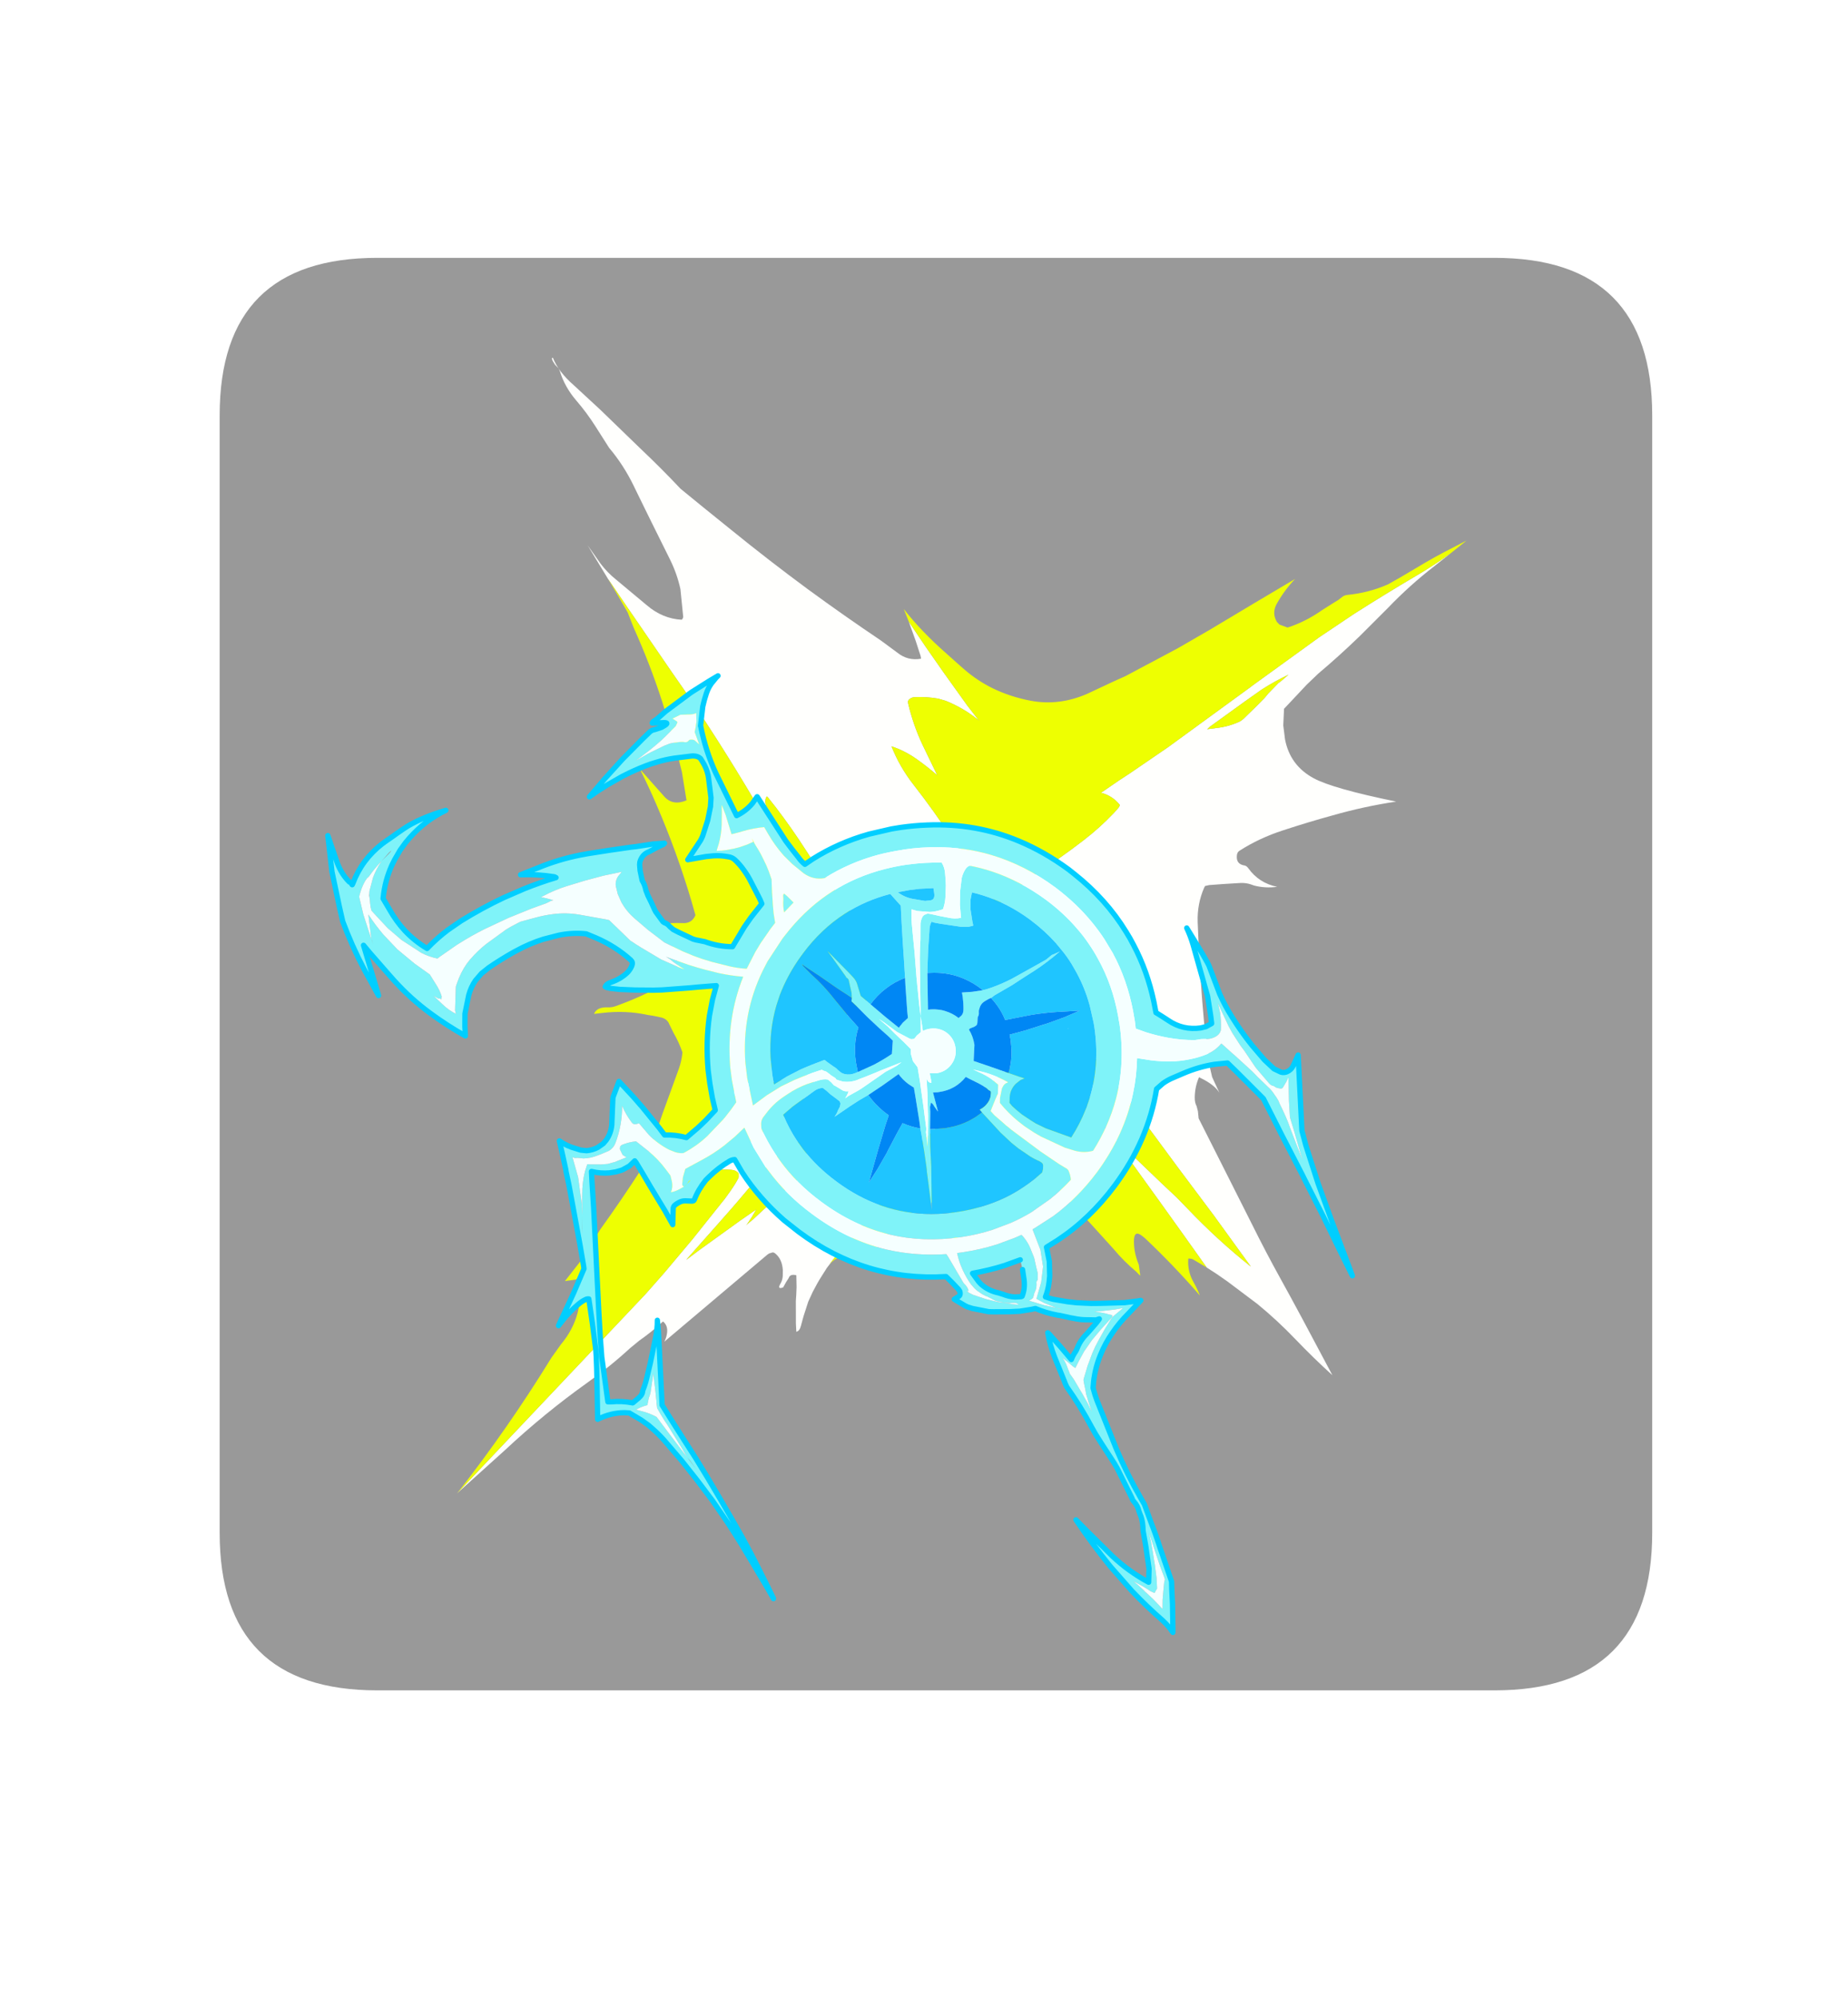 <?xml version="1.0" encoding="UTF-8" standalone="no"?>
<svg xmlns:ffdec="https://www.free-decompiler.com/flash" xmlns:xlink="http://www.w3.org/1999/xlink" ffdec:objectType="frame" height="41.85px" width="38.7px" xmlns="http://www.w3.org/2000/svg">
  <g transform="matrix(1.0, 0.0, 0.0, 1.0, 4.6, 5.3)">
    <use ffdec:characterId="1" height="30.0" transform="matrix(1.0, 0.0, 0.0, 1.0, 0.0, 0.0)" width="30.0" xlink:href="#shape0"/>
    <use ffdec:characterId="9" height="41.85" transform="matrix(1.0, 0.0, 0.0, 1.0, -4.6, -5.3)" width="38.7" xlink:href="#sprite0"/>
  </g>
  <defs>
    <g id="shape0" transform="matrix(1.0, 0.0, 0.0, 1.0, 0.0, 0.0)">
      <path d="M0.0 0.0 L30.0 0.0 30.0 30.0 0.0 30.0 0.0 0.0" fill="#33cc66" fill-opacity="0.0" fill-rule="evenodd" stroke="none"/>
    </g>
    <g id="sprite0" transform="matrix(1.0, 0.0, 0.0, 1.0, 4.6, 5.4)">
      <use ffdec:characterId="2" height="30.0" transform="matrix(1.0, 0.0, 0.0, 1.0, 0.0, 0.0)" width="30.0" xlink:href="#shape1"/>
      <filter id="filter2">
        <feColorMatrix in="SourceGraphic" result="filterResult2" type="matrix" values="0 0 0 0 0.4,0 0 0 0 1.0,0 0 0 0 1.0,0 0 0 1 0"/>
        <feConvolveMatrix divisor="9.0" in="filterResult2" kernelMatrix="1 1 1 1 1 1 1 1 1" order="3 3" result="filterResult3"/>
        <feConvolveMatrix divisor="9.0" in="filterResult3" kernelMatrix="1 1 1 1 1 1 1 1 1" order="3 3" result="filterResult4"/>
        <feConvolveMatrix divisor="9.0" in="filterResult4" kernelMatrix="1 1 1 1 1 1 1 1 1" order="3 3" result="filterResult5"/>
        <feComposite in="SourceGraphic" in2="filterResult5" operator="over" result="filterResult6"/>
      </filter>
      <use ffdec:characterId="8" filter="url(#filter2)" height="182.65" transform="matrix(0.178, 0.06, -0.06, 0.178, 6.407, -5.41)" width="155.55" xlink:href="#sprite1"/>
    </g>
    <g id="shape1" transform="matrix(1.0, 0.0, 0.0, 1.0, 0.0, 0.0)">
      <path d="M0.0 3.3 Q0.0 0.0 3.3 0.0 L26.7 0.0 Q30.0 0.0 30.0 3.3 L30.0 26.7 Q30.0 30.0 26.7 30.0 L3.3 30.0 Q0.0 30.0 0.0 26.7 L0.0 3.3" fill="#999999" fill-rule="evenodd" stroke="none"/>
    </g>
    <g id="sprite1" transform="matrix(1.0, 0.0, 0.0, 1.0, 29.95, 20.55)">
      <filter id="filter0">
        <feConvolveMatrix divisor="4.0" in="SourceGraphic" kernelMatrix="1 1 1 1" order="2 2" result="filterResult0"/>
      </filter>
      <use ffdec:characterId="4" filter="url(#filter0)" height="299.15" transform="matrix(0.144, 0.366, -0.366, 0.144, 79.4, -20.55)" width="320.15" xlink:href="#sprite2"/>
      <filter id="filter1">
        <feConvolveMatrix divisor="1.0" in="SourceGraphic" kernelMatrix="1" order="1 1" result="filterResult1"/>
      </filter>
      <use ffdec:characterId="7" filter="url(#filter1)" height="285.35" transform="matrix(0.144, 0.366, -0.366, 0.144, 77.266, 19.018)" width="278.75" xlink:href="#sprite3"/>
    </g>
    <g id="sprite2" transform="matrix(1.0, 0.0, 0.0, 1.0, 0.0, 0.0)">
      <use ffdec:characterId="3" height="299.15" transform="matrix(1.0, 0.0, 0.0, 1.0, 0.0, 0.0)" width="320.15" xlink:href="#shape2"/>
    </g>
    <g id="shape2" transform="matrix(1.0, 0.0, 0.0, 1.0, 0.0, 0.0)">
      <path d="M266.8 83.75 Q247.4 96.1 228.15 108.7 L242.4 95.25 246.5 91.3 249.85 88.35 Q259.15 80.35 267.15 71.25 L252.1 81.05 238.3 90.35 216.7 104.7 208.5 109.95 198.4 120.05 197.6 120.85 200.8 119.95 Q204.6 118.65 208.15 116.3 214.15 112.45 220.8 110.45 L218.95 112.65 217.7 113.8 Q209.4 120.5 201.9 128.05 202.45 130.05 203.95 131.65 206.0 133.85 207.65 136.45 211.0 141.75 214.75 146.9 218.6 152.2 222.75 157.3 L227.2 162.85 227.8 163.65 Q231.15 167.7 235.75 170.15 L236.3 169.95 Q237.05 169.25 236.75 168.05 L236.45 166.85 236.4 166.45 Q239.9 172.1 245.45 176.65 L246.85 178.0 249.3 180.35 251.5 182.15 253.25 183.6 255.0 185.1 255.35 185.55 256.0 186.45 Q258.2 188.6 260.6 190.5 L261.55 191.3 263.25 192.5 264.9 193.65 265.75 194.2 268.15 195.65 268.35 195.75 270.85 197.05 274.8 198.55 276.0 198.95 277.55 199.45 Q279.05 199.9 279.2 200.85 L276.8 200.85 270.45 200.55 268.75 200.35 266.55 200.15 263.2 200.05 Q262.7 201.7 263.75 202.2 L263.8 202.2 265.0 203.05 266.45 203.95 Q267.05 205.8 265.25 204.6 264.4 204.05 263.2 203.9 L261.55 203.8 Q258.45 203.85 256.8 205.65 256.4 206.05 256.4 206.45 L256.65 207.45 256.95 207.95 279.45 237.45 280.15 238.35 279.75 238.15 Q278.8 237.65 277.65 237.45 275.6 237.1 274.4 238.45 277.25 241.85 279.5 245.45 L281.5 248.15 Q286.45 254.1 290.65 260.7 298.75 273.35 308.6 285.0 L320.15 299.15 266.35 242.95 260.7 237.45 251.55 228.95 241.3 219.9 240.7 219.35 238.45 217.55 Q236.05 215.7 234.7 215.0 L233.55 214.95 Q232.6 215.65 232.45 216.9 232.05 219.6 232.45 222.25 L232.55 222.95 232.2 222.45 219.0 202.6 Q216.8 199.25 214.1 196.35 212.0 194.05 209.3 192.7 208.0 192.05 207.4 192.85 206.4 194.05 206.75 196.0 207.75 201.95 209.1 208.0 209.75 211.1 211.05 213.7 L212.1 216.0 Q212.75 217.5 212.8 219.25 209.9 214.6 207.25 209.6 205.2 205.65 202.8 201.9 L201.7 200.15 196.35 191.85 181.0 167.95 Q178.45 169.3 175.95 170.75 L165.7 176.6 160.8 179.65 149.1 187.15 Q146.9 188.5 145.05 190.2 144.1 190.7 143.2 191.25 136.65 195.0 130.4 199.3 L127.6 201.3 127.2 201.65 Q128.15 202.4 129.6 202.05 L134.8 200.9 137.8 200.05 128.35 205.15 Q119.3 209.9 110.45 214.95 100.35 220.7 90.55 226.9 L72.1 238.25 63.4 243.55 53.6 248.85 59.05 245.4 Q61.6 243.65 63.65 241.35 L71.35 233.0 Q75.45 228.7 76.0 223.25 75.6 222.85 75.2 222.8 L67.3 223.2 Q62.8 223.95 58.5 225.85 L48.4 230.25 44.35 232.0 37.7 234.85 37.45 234.95 Q31.35 237.55 26.3 241.4 L20.05 244.95 Q16.0 247.25 12.35 250.1 8.45 253.1 3.95 254.25 3.2 254.45 2.8 254.85 L2.05 255.5 Q0.0 256.8 0.0 256.05 4.05 254.7 8.1 250.5 L15.35 243.4 26.95 232.55 Q32.8 226.95 38.9 221.75 L44.5 215.55 51.2 208.05 Q60.45 197.75 69.2 187.05 77.15 177.25 84.7 167.15 L88.3 162.75 Q90.9 159.85 90.4 156.05 L89.6 156.15 85.35 157.3 79.75 159.0 82.75 157.2 87.05 154.6 94.4 150.0 104.35 143.6 108.35 140.8 108.8 140.45 Q105.1 144.45 102.7 149.6 L101.95 151.75 Q101.2 155.05 101.2 158.45 101.2 159.45 101.9 160.15 L102.25 160.35 102.8 160.35 Q108.95 159.25 114.8 156.85 L123.65 153.1 Q121.05 155.8 118.7 158.8 116.2 162.0 114.8 165.65 120.75 163.65 126.05 159.9 133.8 154.45 142.0 149.65 L161.3 137.8 153.95 128.35 Q149.45 120.3 144.2 112.75 140.85 107.9 136.85 103.7 L135.8 102.65 Q134.8 101.65 134.45 101.95 131.8 103.95 130.9 107.0 L127.7 101.8 125.7 98.4 118.95 87.4 103.15 63.3 102.6 62.5 89.95 43.05 83.85 32.9 Q78.8 24.05 74.05 15.0 71.3 9.7 68.1 4.75 L71.45 9.45 Q76.5 16.7 82.55 23.1 L90.15 31.5 Q95.5 37.6 100.25 43.85 L103.2 47.25 108.55 52.8 109.7 54.0 114.4 54.45 118.35 54.15 Q125.85 53.1 129.8 46.55 133.0 41.25 137.55 23.55 138.45 32.65 140.55 41.7 142.15 48.9 144.1 56.0 145.95 62.85 149.25 68.6 149.6 69.25 150.45 69.4 153.0 69.85 153.5 67.4 153.6 66.85 154.35 66.35 158.7 63.55 160.0 58.45 160.3 61.85 159.3 65.0 L158.95 65.85 Q158.4 67.25 158.4 68.85 L158.45 73.5 158.55 77.65 158.75 78.85 159.25 79.15 Q163.7 81.35 168.8 81.45 183.2 81.65 197.55 81.05 L205.65 80.35 210.4 80.0 212.9 79.55 214.3 79.0 217.5 77.7 Q215.55 78.75 213.7 81.7 L212.8 83.25 Q215.4 84.55 218.4 84.75 220.0 84.85 220.95 84.35 L222.4 84.05 224.45 83.95 241.7 76.3 255.15 70.35 Q263.2 66.85 271.05 63.0 280.4 58.4 299.05 49.7 293.9 54.85 288.35 59.65 282.8 64.45 277.85 69.9 L271.1 78.0 268.85 80.9 266.8 83.75 M222.25 193.35 Q226.6 198.85 229.75 205.0 L236.6 211.05 241.25 215.4 243.3 217.35 246.85 220.8 256.75 230.5 257.3 231.0 254.75 227.25 246.75 214.9 246.7 214.8 245.2 212.4 244.0 210.45 245.5 211.45 246.0 211.75 246.85 212.4 247.55 212.9 248.0 213.25 248.35 213.6 246.6 211.3 246.3 210.95 244.1 208.35 234.35 196.2 234.05 196.2 233.55 196.35 232.85 196.55 232.4 196.65 Q230.1 196.45 228.0 194.9 225.3 192.95 222.85 190.8 L217.2 186.45 222.25 193.35 M102.35 55.25 L101.75 54.35 100.1 52.25 Q101.8 56.35 104.0 60.15 L107.05 64.95 113.7 75.2 114.4 76.05 114.2 73.65 Q114.0 69.85 112.6 66.55 L112.0 65.65 108.6 61.8 106.35 59.35 105.15 58.25 102.35 55.25" fill="#fffffd" fill-rule="evenodd" stroke="none"/>
      <path d="M260.6 190.5 Q258.2 188.6 256.0 186.45 L255.35 185.55 255.0 185.1 253.25 183.6 251.5 182.15 249.3 180.35 246.85 178.0 245.45 176.65 Q239.9 172.1 236.4 166.45 L236.45 166.85 236.75 168.05 Q237.05 169.25 236.3 169.95 L235.75 170.15 Q231.15 167.7 227.8 163.65 L227.2 162.85 222.75 157.3 Q218.6 152.2 214.75 146.9 211.0 141.75 207.65 136.45 206.0 133.85 203.95 131.65 202.45 130.05 201.9 128.05 209.4 120.5 217.7 113.8 L218.95 112.65 220.8 110.45 Q214.15 112.45 208.15 116.3 204.6 118.65 200.8 119.95 L197.6 120.85 198.4 120.05 208.5 109.95 216.7 104.7 238.3 90.35 252.1 81.05 267.15 71.25 Q259.15 80.35 249.85 88.35 L246.5 91.3 242.4 95.25 228.15 108.7 Q247.4 96.1 266.8 83.75 L264.35 87.45 Q264.0 88.05 264.0 88.85 267.5 89.3 270.65 87.75 272.4 86.85 274.3 86.2 L274.6 86.1 Q265.8 93.0 257.6 100.85 L256.85 101.7 Q255.05 103.85 258.4 104.0 261.75 104.15 265.0 102.95 L267.95 102.7 268.15 102.75 266.95 103.8 Q263.85 107.15 260.2 109.9 L252.75 116.0 240.8 126.1 Q238.05 131.4 237.65 137.7 237.6 138.85 238.6 139.85 L242.85 144.05 Q249.35 150.2 256.8 155.25 L248.85 155.6 Q248.0 155.65 247.2 156.1 244.0 157.95 244.6 161.55 244.8 162.85 245.55 164.1 250.6 172.65 258.35 178.5 L260.9 180.3 Q260.0 181.1 259.35 182.5 257.1 187.15 260.6 190.5 M68.1 4.75 Q71.3 9.7 74.05 15.0 78.8 24.05 83.85 32.9 L89.95 43.05 102.6 62.5 103.15 63.3 118.95 87.4 125.7 98.4 127.7 101.8 130.9 107.0 Q131.8 103.95 134.45 101.95 134.8 101.65 135.8 102.65 L136.85 103.7 Q140.85 107.9 144.2 112.75 149.45 120.3 153.95 128.35 L161.3 137.8 142.0 149.65 Q133.8 154.45 126.05 159.9 120.75 163.65 114.8 165.65 116.2 162.0 118.7 158.8 121.05 155.8 123.65 153.1 L114.8 156.85 Q108.95 159.25 102.8 160.35 L102.25 160.35 101.9 160.15 Q101.2 159.45 101.2 158.45 101.2 155.05 101.95 151.75 L102.7 149.6 Q105.1 144.45 108.8 140.45 L108.35 140.8 104.35 143.6 94.4 150.0 87.05 154.6 82.75 157.2 79.75 159.0 76.1 160.25 Q82.65 155.65 89.4 148.7 L93.0 145.05 94.25 143.75 Q97.45 140.35 99.7 136.35 102.45 131.4 103.85 125.6 105.75 117.65 102.7 109.55 L99.55 101.85 98.2 98.4 97.8 97.55 91.0 83.1 86.2 73.75 79.3 60.8 73.1 49.05 Q76.15 52.25 79.9 54.6 82.4 56.15 85.0 54.8 L85.8 54.1 86.75 51.85 Q85.35 46.65 82.25 41.75 L80.3 38.3 79.65 37.1 78.75 35.8 Q78.4 35.25 78.35 34.45 78.05 28.35 75.95 22.85 L74.2 19.35 71.7 14.6 Q68.8 9.25 66.35 3.7 L64.65 0.0 66.05 1.9 68.1 4.75 M63.4 243.55 L72.1 238.25 90.55 226.9 Q100.35 220.7 110.45 214.95 119.3 209.9 128.35 205.15 L137.8 200.05 134.8 200.9 129.6 202.05 Q128.15 202.4 127.2 201.65 L127.6 201.3 130.4 199.3 Q136.65 195.0 143.2 191.25 144.1 190.7 145.05 190.2 146.9 188.5 149.1 187.15 L160.8 179.65 165.7 176.6 175.95 170.75 Q178.45 169.3 181.0 167.95 L196.35 191.85 201.7 200.15 202.8 201.9 Q205.2 205.65 207.25 209.6 209.9 214.6 212.8 219.25 212.75 217.5 212.1 216.0 L211.05 213.7 Q209.75 211.1 209.1 208.0 207.75 201.95 206.75 196.0 206.4 194.05 207.4 192.85 208.0 192.05 209.3 192.7 212.0 194.05 214.1 196.35 216.8 199.25 219.0 202.6 L232.2 222.45 232.55 222.95 232.45 222.25 Q232.05 219.6 232.45 216.9 232.6 215.65 233.55 214.95 L234.7 215.0 Q236.05 215.7 238.45 217.55 L240.7 219.35 241.3 219.9 251.55 228.95 260.7 237.45 266.35 242.95 320.15 299.15 Q302.45 283.8 283.1 270.55 L279.5 267.7 Q271.6 260.4 260.8 261.65 L261.3 262.5 261.6 265.65 256.0 260.8 Q252.9 258.3 249.45 256.3 L247.45 254.9 Q239.5 248.55 231.15 242.55 228.8 240.85 226.15 239.85 L219.8 237.35 215.8 235.75 203.2 230.45 Q200.95 229.5 198.5 229.15 195.55 230.0 192.85 231.4 L190.3 232.5 Q188.9 232.95 188.35 234.55 L187.75 236.8 187.4 238.5 Q185.75 244.6 186.2 251.25 L186.35 253.65 Q184.4 252.7 184.7 249.65 184.8 248.45 184.45 247.35 182.85 242.1 180.9 237.6 L179.75 235.4 178.75 233.75 178.35 232.85 Q177.25 230.15 174.45 229.45 L172.8 229.25 171.9 229.5 Q170.8 230.05 169.55 230.2 165.2 230.65 161.9 233.7 L161.9 233.6 Q161.6 230.45 161.9 227.3 162.2 224.7 159.85 223.55 L159.8 223.55 156.1 224.4 Q141.8 227.85 128.05 233.0 122.8 234.95 117.7 237.2 L125.8 230.7 Q128.65 228.4 127.2 224.45 L119.15 225.35 Q111.25 226.85 103.2 228.85 L98.9 229.95 Q88.1 232.85 77.65 236.95 L73.2 238.45 Q68.25 240.95 63.4 243.55 M228.15 108.7 L227.95 108.8 Q224.8 110.85 221.8 113.1 220.0 114.45 218.65 116.25 L218.5 116.45 217.6 116.85 Q217.2 118.0 218.5 116.45 220.15 115.6 221.55 114.4 L228.15 108.7 M102.35 55.25 L105.15 58.25 106.35 59.35 108.6 61.8 112.0 65.65 112.6 66.55 Q114.0 69.85 114.2 73.65 L114.4 76.05 113.7 75.2 107.05 64.95 104.0 60.15 Q101.8 56.35 100.1 52.25 L101.75 54.35 102.35 55.25 M222.25 193.35 L217.2 186.45 222.85 190.8 Q225.3 192.95 228.0 194.9 230.1 196.45 232.4 196.65 L232.85 196.55 233.55 196.35 234.05 196.2 234.35 196.2 244.1 208.35 246.3 210.95 246.6 211.3 248.35 213.6 248.0 213.25 247.55 212.9 246.85 212.4 246.0 211.75 245.5 211.45 244.0 210.45 245.2 212.4 246.7 214.8 246.75 214.9 254.75 227.25 257.3 231.0 256.75 230.5 246.85 220.8 243.3 217.35 241.25 215.4 236.6 211.05 229.75 205.0 Q226.6 198.85 222.25 193.35 M138.9 199.4 L137.8 200.05 139.6 199.25 138.9 199.4" fill="#eeff01" fill-rule="evenodd" stroke="none"/>
    </g>
    <g id="sprite3" transform="matrix(1.0, 0.0, 0.0, 1.0, 0.75, 0.75)">
      <use ffdec:characterId="6" height="285.35" transform="matrix(1.0, 0.0, 0.0, 1.0, -0.75, -0.75)" width="278.75" xlink:href="#sprite4"/>
    </g>
    <g id="sprite4" transform="matrix(1.0, 0.0, 0.0, 1.0, 0.75, 0.75)">
      <use ffdec:characterId="5" height="285.35" transform="matrix(1.0, 0.0, 0.0, 1.0, -0.75, -0.75)" width="278.75" xlink:href="#shape3"/>
    </g>
    <g id="shape3" transform="matrix(1.0, 0.0, 0.0, 1.0, 0.75, 0.75)">
      <path d="M53.9 277.75 L54.0 277.65 53.65 277.45 Q47.05 274.6 42.85 268.6 L42.1 267.45 41.05 265.75 40.15 264.35 38.85 262.25 Q36.2 257.95 34.25 250.1 36.8 256.1 41.55 260.75 L42.9 262.0 44.9 263.6 47.45 265.25 48.95 266.1 Q53.3 268.35 58.05 269.05 L58.35 269.1 61.6 267.4 Q65.0 265.7 67.8 263.35 70.85 260.75 73.1 257.35 70.35 254.45 68.15 251.2 L68.0 250.95 65.8 247.4 Q62.4 241.25 59.8 234.95 L57.6 229.1 Q56.0 224.5 54.85 219.85 L54.6 220.3 Q53.6 225.0 53.55 229.85 L51.35 223.4 Q49.35 217.35 48.6 211.05 L48.55 210.75 Q47.85 204.5 47.3 198.25 L47.2 196.7 46.7 191.85 46.65 189.1 46.65 188.65 46.95 188.95 47.15 189.45 47.95 191.3 48.8 193.05 Q49.3 194.6 50.5 195.35 51.0 195.7 51.65 195.9 L52.4 196.0 54.05 195.95 56.9 195.5 Q58.15 194.8 59.65 194.6 L61.2 194.1 Q63.2 193.2 65.3 192.4 L65.95 192.1 68.85 190.2 69.15 189.8 Q69.45 189.05 70.0 188.6 L70.4 188.25 71.2 187.4 72.1 185.85 74.2 181.9 74.5 181.0 74.55 180.75 75.1 178.6 Q76.7 174.85 76.9 170.85 L71.5 167.25 69.05 165.35 68.4 164.8 65.15 161.95 Q63.95 162.35 62.8 162.9 L58.85 164.7 Q57.0 165.5 55.35 166.6 53.75 167.6 52.35 168.95 51.6 169.7 51.4 170.7 L51.15 171.9 Q50.8 173.9 50.95 175.95 L51.0 177.05 51.5 181.05 51.65 182.3 46.55 178.55 46.1 178.25 45.15 177.75 40.75 176.1 36.85 175.1 36.7 175.1 34.45 174.85 28.95 175.25 28.05 175.35 Q25.95 175.7 24.1 176.75 L23.2 177.25 Q22.55 177.85 22.4 178.85 22.3 179.3 22.35 179.85 L22.65 183.85 22.7 184.55 22.7 184.6 Q22.95 187.2 23.6 189.75 L24.0 191.35 Q24.95 194.55 26.25 197.65 L27.15 199.7 29.35 204.05 31.0 206.95 32.45 209.25 27.65 204.75 22.3 199.4 16.95 193.55 14.8 191.1 14.5 190.55 14.25 189.45 13.8 187.85 13.3 186.9 Q12.55 185.6 12.5 187.15 L12.5 188.45 12.45 190.45 12.1 190.2 11.35 189.0 10.8 188.3 9.4 186.55 9.35 186.5 4.7 179.55 4.25 178.85 1.4 173.8 0.0 171.15 0.55 171.75 2.05 173.1 Q3.3 174.1 4.85 174.7 6.65 175.4 8.5 175.9 L13.95 176.8 14.05 176.75 Q21.05 175.75 27.65 173.1 L39.85 167.85 Q38.7 165.15 36.6 163.2 L34.8 161.8 34.8 161.75 47.7 154.3 50.35 152.5 52.6 150.9 Q53.8 150.15 54.6 149.2 L53.25 147.0 Q48.95 139.4 46.95 130.6 L45.8 124.2 45.5 121.55 Q45.15 117.7 45.2 114.0 45.3 100.25 51.05 88.25 54.45 81.15 59.75 74.65 L61.15 73.05 Q68.75 64.4 78.2 59.25 80.05 58.2 82.05 57.3 89.65 53.75 98.4 52.35 L101.55 51.9 101.6 51.8 102.6 50.35 103.9 48.55 Q106.95 44.55 106.5 39.45 L106.2 37.95 105.45 36.4 105.4 36.3 105.25 36.3 103.25 36.45 97.65 37.05 82.8 40.45 Q80.3 41.05 78.0 42.0 87.95 36.5 89.25 36.15 L97.15 33.6 Q100.65 32.25 103.9 30.4 108.25 28.0 112.25 25.1 L116.45 21.85 119.1 19.3 120.15 17.35 Q120.45 16.45 120.1 15.6 119.65 14.45 118.6 13.85 L115.55 12.25 116.05 12.25 131.25 12.25 137.0 12.25 141.2 11.35 152.05 8.45 163.25 5.0 178.8 0.0 172.15 2.9 161.6 7.4 150.7 12.25 149.65 12.7 138.1 17.95 127.4 22.7 122.75 26.9 118.95 30.35 116.8 32.35 117.0 36.15 Q117.5 40.7 119.15 45.1 L120.15 47.8 Q120.75 49.5 121.65 50.9 L123.15 52.8 Q137.6 55.9 149.9 66.0 159.0 73.5 164.55 82.9 L166.4 86.2 170.45 85.6 174.65 85.7 176.3 85.95 Q178.45 86.3 180.45 87.2 L181.05 85.65 181.25 85.0 182.15 80.95 182.55 78.45 182.75 76.45 182.95 74.25 183.05 71.85 183.2 64.85 182.9 61.05 182.8 60.25 184.2 61.7 186.45 64.05 Q188.75 66.6 191.45 68.65 194.4 70.95 197.8 72.5 201.25 74.1 205.05 74.75 L206.9 75.0 208.85 74.55 210.05 74.2 210.55 74.05 224.4 69.3 Q231.8 66.6 238.85 63.0 L240.6 62.1 245.75 60.5 Q249.45 59.25 253.25 58.25 L262.8 55.5 265.2 55.55 269.25 55.55 276.45 55.8 277.25 55.85 Q275.3 57.0 273.65 58.65 269.45 63.0 264.9 66.9 L257.65 72.65 Q251.0 77.5 244.0 81.7 L247.15 78.9 254.85 71.85 Q259.45 67.4 262.7 62.0 L258.85 61.7 252.45 62.3 248.05 62.85 246.85 62.85 Q244.7 62.9 243.25 63.5 L242.45 63.75 Q240.9 64.0 239.65 65.05 L239.2 65.35 238.5 65.6 230.0 69.3 228.55 70.05 227.15 70.85 222.5 73.55 220.0 74.95 218.1 75.9 Q211.9 78.8 206.2 82.45 L205.2 82.85 204.7 83.0 197.65 85.45 Q194.2 86.6 190.65 87.05 L191.05 86.65 192.6 85.4 194.7 83.7 198.55 80.75 Q197.4 80.25 196.3 79.4 195.95 79.15 195.6 79.0 193.2 77.95 191.5 76.0 L188.65 73.25 187.9 72.6 187.45 72.25 187.7 73.25 187.6 74.65 187.55 75.25 Q187.5 77.5 186.9 79.65 L186.65 80.75 186.6 80.85 185.9 83.45 185.8 84.0 Q185.05 87.2 183.6 90.2 L183.8 91.4 184.15 94.65 184.15 97.45 183.95 102.05 183.85 103.45 182.7 108.05 182.2 109.4 181.85 110.05 179.85 113.05 179.05 111.65 Q178.7 111.15 177.7 111.35 L177.1 111.7 Q175.15 113.3 173.3 115.05 173.6 137.95 158.55 156.15 L155.1 160.1 Q148.6 166.85 140.95 171.3 L137.2 173.25 Q137.2 174.0 137.55 174.7 139.3 178.0 141.75 180.75 L142.6 181.7 Q145.2 184.0 148.05 185.25 148.4 185.4 148.35 186.05 L148.2 187.65 Q148.1 188.7 148.55 189.6 L148.8 190.1 149.1 190.6 Q149.6 191.4 150.45 191.35 L151.05 191.4 154.75 191.7 150.7 193.7 143.65 197.5 Q140.15 199.3 136.65 201.2 L136.15 201.55 137.55 203.15 138.5 205.1 138.65 205.55 139.0 207.05 139.2 208.9 Q139.3 211.4 138.55 213.95 L141.65 213.95 149.05 213.85 153.85 213.85 155.85 213.85 159.45 213.85 165.45 213.85 172.05 213.85 178.65 213.85 185.25 213.8 191.25 213.65 204.0 212.55 204.05 211.65 Q203.9 208.55 204.65 205.55 L204.6 205.45 203.35 203.8 202.85 203.25 Q202.25 202.65 201.45 202.55 L201.25 202.5 Q200.1 201.95 198.9 201.55 L197.95 201.25 193.65 200.0 188.85 198.75 186.5 198.15 Q184.05 197.5 181.6 197.4 L184.65 197.25 192.25 197.25 197.65 197.25 205.05 197.25 205.45 197.25 205.7 197.25 206.05 197.05 210.45 194.6 215.65 191.65 221.25 188.45 227.05 185.3 232.85 182.25 238.65 179.25 244.1 176.5 249.25 174.05 254.05 171.9 258.25 170.05 261.85 168.5 262.05 168.45 259.15 169.9 251.95 173.7 246.05 176.85 Q242.95 178.55 239.9 180.35 L233.5 184.3 227.3 188.5 221.7 192.5 215.5 197.3 Q213.15 199.25 211.1 201.5 L209.6 203.4 207.45 206.65 207.3 208.05 Q207.15 211.85 208.7 215.45 L208.8 215.7 205.85 215.6 Q191.5 215.1 189.05 215.25 L181.45 215.85 176.65 216.3 174.6 216.5 Q174.5 216.95 174.75 217.5 175.25 218.65 176.05 219.65 177.9 222.1 180.2 224.1 L181.75 225.45 180.85 225.0 175.25 222.05 Q172.65 220.65 170.0 219.4 L166.0 217.45 165.25 217.5 159.05 218.25 153.05 219.05 147.45 219.8 142.25 220.5 138.2 221.15 137.65 221.2 133.45 221.9 129.45 222.6 Q131.05 220.55 131.85 218.05 L132.35 216.7 132.6 215.05 Q132.55 213.4 131.85 211.85 L130.9 210.35 130.8 210.2 129.9 209.35 Q128.05 207.9 125.65 207.55 L118.05 206.85 117.7 206.75 113.45 204.9 115.2 203.4 Q118.05 200.95 121.05 198.65 L127.25 194.1 129.25 192.75 Q129.3 189.6 130.3 186.6 L127.6 183.1 125.65 180.85 122.95 178.05 119.4 178.7 115.3 179.2 111.5 179.5 Q103.5 179.8 96.05 178.35 L91.7 177.3 87.7 176.0 87.75 178.05 87.85 181.25 87.95 183.45 88.15 191.45 88.1 193.8 87.8 199.05 87.4 203.4 87.0 205.9 86.7 207.0 86.45 207.45 Q85.65 207.1 85.3 205.85 84.9 204.4 84.15 203.0 L83.5 201.95 Q82.4 200.3 80.8 199.6 79.9 199.2 79.25 199.85 75.15 203.95 72.45 209.45 L71.2 212.1 Q70.6 215.9 71.2 219.85 L72.1 224.25 Q73.15 228.3 75.0 232.1 L75.4 232.95 Q77.25 236.65 79.4 240.15 L80.95 242.3 82.85 244.1 Q84.6 245.45 86.85 246.2 L92.1 247.55 95.65 247.75 98.4 247.75 Q95.25 252.75 91.5 257.35 87.1 262.75 81.7 267.15 L79.95 268.55 73.5 273.65 71.3 275.3 71.7 275.2 85.75 271.75 85.15 272.05 78.05 275.5 Q71.25 278.65 64.1 280.9 L64.0 280.9 60.0 281.6 50.05 283.2 39.75 283.85 47.7 281.55 Q50.9 280.5 53.2 278.4 L53.9 277.75 M265.25 60.15 L265.65 60.35 265.8 60.5 265.75 60.65 265.2 61.7 264.8 62.2 263.8 63.65 262.2 66.3 263.4 65.0 265.0 63.4 265.15 63.3 267.5 61.0 269.35 59.4 270.15 58.75 270.45 58.45 269.55 58.4 267.85 58.3 265.3 57.95 264.65 57.85 262.95 57.6 262.1 57.35 261.55 57.5 258.25 58.55 254.55 59.6 248.6 61.2 251.45 60.75 254.25 60.4 257.85 60.0 261.55 59.7 264.6 59.7 265.25 60.15 M184.7 65.35 L185.0 67.65 185.25 71.35 185.35 73.55 185.45 72.95 Q185.7 71.1 186.35 69.35 L186.45 68.95 Q186.5 68.4 186.95 68.6 L187.05 68.6 187.3 68.7 187.4 68.85 188.0 69.5 190.5 72.0 193.35 74.65 196.4 77.0 199.0 78.6 200.95 79.7 201.0 79.75 200.6 80.3 199.3 81.7 198.5 82.6 197.9 83.25 Q198.75 82.7 199.75 82.3 L202.6 81.35 204.25 80.3 207.5 78.6 207.65 78.55 207.75 78.45 210.95 76.85 213.6 75.7 211.15 76.4 208.55 77.05 207.65 77.15 205.45 77.5 204.5 77.6 203.85 77.4 200.6 76.25 197.0 74.7 195.15 73.75 193.45 72.75 190.35 70.8 187.9 69.1 187.0 68.4 184.7 65.35 M169.6 93.8 L171.0 98.35 Q172.15 102.75 172.75 107.5 L175.25 105.85 176.0 105.2 Q177.95 103.2 178.65 100.45 L179.15 99.1 Q179.9 97.5 180.05 95.8 L180.05 94.05 179.95 93.8 Q177.9 92.85 175.45 93.0 L172.4 93.3 169.6 93.8 M52.85 273.75 Q54.25 274.7 55.85 275.3 L57.1 275.75 57.55 275.85 62.65 274.9 69.7 273.0 62.65 273.5 Q65.8 271.65 68.65 269.45 L72.95 265.75 74.1 264.5 77.25 261.05 80.5 256.95 83.45 255.3 Q85.1 254.35 86.85 253.9 L87.85 254.05 Q87.4 254.1 87.45 254.65 L87.35 255.0 86.6 256.2 87.0 255.8 89.15 253.75 Q90.95 252.05 92.05 250.05 L91.85 250.15 91.05 250.3 84.3 249.75 83.3 249.35 Q80.4 248.2 78.0 246.35 L76.9 245.4 76.65 245.15 Q74.5 243.1 72.7 240.6 L68.9 234.8 68.15 233.4 66.85 230.6 66.2 227.65 65.9 226.25 Q65.35 223.8 65.15 221.25 64.85 217.5 65.65 213.85 L67.4 206.25 67.65 205.4 71.65 201.65 73.75 199.7 74.05 199.25 74.8 198.25 75.75 196.9 79.4 191.4 79.5 191.25 81.95 186.4 82.35 185.5 82.6 184.8 82.05 185.65 80.5 187.7 79.55 188.75 78.8 189.85 79.65 187.85 81.4 183.6 82.25 181.25 83.0 179.0 84.2 175.05 Q85.1 171.7 85.55 168.25 97.2 173.6 110.7 173.2 L111.0 173.2 114.7 172.9 121.0 172.0 122.85 173.45 125.0 175.3 125.7 175.95 130.2 180.7 Q132.75 183.7 134.45 187.25 L134.65 187.7 Q134.7 188.8 134.25 190.0 L133.5 191.65 Q131.7 194.75 129.1 197.1 L125.6 199.8 125.8 200.85 Q125.8 201.5 125.25 201.85 123.0 203.4 120.4 204.35 125.85 204.6 130.8 206.75 132.2 207.35 132.9 208.65 L132.95 208.7 133.05 209.0 133.35 209.8 133.75 210.9 134.05 211.85 Q134.8 213.9 134.75 216.05 L134.55 217.3 134.5 217.85 Q134.6 218.55 134.25 219.05 L134.2 219.15 135.45 218.85 140.05 217.8 147.65 217.15 148.25 217.2 150.85 217.25 148.4 217.1 144.85 216.9 Q141.6 216.75 138.45 215.8 L136.45 215.05 136.5 214.45 136.7 211.05 136.65 209.25 136.15 207.05 136.0 206.65 135.05 203.85 134.3 204.9 132.65 205.6 131.95 205.5 Q131.55 205.25 131.4 204.8 130.75 202.9 130.65 200.9 L133.5 197.65 Q135.95 194.9 139.05 192.85 L140.6 191.8 140.85 191.65 142.65 191.3 Q144.25 191.1 145.55 191.75 L145.5 191.45 145.35 190.7 Q144.85 189.15 144.05 187.9 144.2 188.35 143.45 188.45 L141.5 188.15 139.15 187.35 136.9 182.65 Q135.25 179.1 133.0 175.9 L130.75 172.9 128.3 170.05 134.1 167.7 139.75 164.6 140.9 163.8 Q147.95 159.15 153.7 152.1 161.6 142.55 164.8 131.55 167.1 123.5 166.95 114.65 L167.8 114.15 175.25 110.25 Q175.45 110.15 175.6 110.0 176.45 109.15 177.65 108.85 L177.65 109.05 177.65 109.35 178.2 108.8 178.85 107.65 180.2 104.2 180.3 103.9 181.2 100.85 181.5 99.25 181.4 99.4 181.05 100.65 181.0 101.0 180.7 101.65 180.0 102.8 179.75 103.3 179.55 103.6 179.35 104.1 178.8 105.05 177.7 106.5 177.4 106.8 177.1 107.1 175.85 108.1 Q173.9 109.35 171.65 110.25 169.4 111.15 167.05 111.55 L166.8 111.6 166.65 109.95 Q166.15 104.85 164.9 100.15 L163.3 95.05 162.55 93.1 Q164.55 91.35 167.2 90.55 L168.9 89.95 169.45 89.8 171.85 89.4 173.1 89.15 173.65 89.05 175.45 89.15 175.65 89.25 Q175.95 89.6 176.45 89.55 L176.85 89.55 Q177.85 89.6 178.65 90.0 L179.25 90.3 180.25 90.6 180.3 90.65 180.6 90.75 180.95 91.25 181.05 91.45 181.25 91.8 181.3 91.95 181.35 91.75 182.8 87.65 183.4 85.45 183.65 84.5 183.65 84.45 183.6 84.5 182.15 87.65 180.85 89.8 180.65 89.7 176.25 88.2 171.85 87.45 167.1 87.95 161.15 89.9 160.7 89.05 157.7 83.85 Q152.95 76.7 145.9 70.85 135.8 62.6 124.15 59.55 119.3 58.25 114.15 57.9 L114.95 54.05 Q115.45 51.25 115.55 48.45 115.65 45.65 115.2 42.9 114.85 40.45 114.05 38.15 113.1 35.55 111.2 33.85 L111.5 33.5 114.1 30.9 114.7 30.25 119.5 25.5 121.2 24.0 122.1 23.15 124.3 21.1 124.6 20.8 Q125.5 20.0 126.7 19.35 L126.95 19.15 128.25 18.45 129.0 18.2 Q131.7 17.0 134.45 16.05 L136.25 15.5 141.25 13.85 145.4 12.45 142.85 13.1 136.65 14.55 133.05 15.45 128.45 15.5 121.65 15.3 122.9 15.95 123.2 16.15 124.5 17.0 Q124.85 17.3 124.8 17.65 L124.7 18.05 Q124.55 18.95 124.05 19.45 L123.95 19.65 Q123.8 20.4 123.1 20.9 L118.7 24.3 118.0 24.75 113.45 27.5 112.05 28.45 108.4 30.55 106.45 31.5 99.75 34.25 101.05 34.0 102.45 33.75 Q104.7 33.55 107.05 33.75 L107.45 33.8 Q108.7 34.2 109.3 35.65 109.85 36.9 109.7 38.45 109.6 39.4 109.75 40.25 L109.85 41.25 Q109.7 44.95 108.85 48.65 108.1 51.9 106.95 55.0 L105.85 57.65 105.8 57.85 103.65 58.0 100.8 58.35 Q91.8 59.6 84.05 63.3 L79.95 65.5 Q74.6 68.65 69.9 73.05 67.15 75.65 64.65 78.65 57.9 86.9 54.6 96.25 52.0 103.6 51.6 111.65 51.35 116.2 51.8 120.95 L51.9 121.6 Q52.25 124.95 52.9 128.2 54.7 136.6 58.8 143.85 L58.8 143.9 Q59.2 147.05 57.1 149.7 L54.35 152.75 51.85 155.05 Q48.85 157.45 45.45 159.2 L43.5 160.2 Q43.6 163.25 44.35 166.3 L44.55 167.1 44.75 168.05 45.05 169.55 39.5 170.95 36.65 171.9 39.05 172.0 41.3 172.15 42.25 172.2 Q45.0 172.45 47.6 173.3 L48.8 173.75 49.55 174.0 49.55 172.55 49.45 171.25 49.15 169.05 48.85 167.55 48.2 165.3 47.5 163.5 47.65 163.4 47.85 163.25 48.8 162.75 Q50.6 161.7 52.55 160.9 L54.45 160.1 Q56.05 159.5 57.7 159.05 L58.4 158.85 62.0 158.9 64.75 158.85 65.45 158.85 68.05 158.75 70.75 158.45 72.45 159.9 76.3 162.85 78.75 164.5 83.35 167.15 Q83.1 169.5 82.45 171.85 L80.95 176.8 79.95 179.6 78.95 182.0 77.5 185.05 76.55 186.8 74.8 189.95 74.6 190.25 74.5 190.35 70.95 194.55 67.55 198.15 Q65.5 200.3 62.85 201.65 L60.4 202.6 58.05 203.05 Q56.55 203.15 55.3 202.2 L54.15 201.15 54.95 206.25 55.15 207.2 56.1 211.65 57.45 217.05 Q58.35 220.45 59.85 223.65 L60.2 224.4 Q60.55 222.7 61.2 221.05 L61.25 220.85 Q61.25 221.5 61.6 222.1 L62.0 223.05 63.25 227.15 65.6 233.9 68.45 240.85 Q70.1 244.6 72.1 248.15 L72.55 248.95 75.7 254.0 76.1 254.55 Q75.5 256.9 74.25 259.05 L70.45 264.3 70.3 264.5 66.8 268.2 62.35 271.95 61.6 272.55 60.65 272.75 59.45 272.85 58.25 272.9 56.8 272.95 56.0 272.85 52.25 271.65 Q49.9 270.65 47.85 269.1 L47.7 269.0 48.9 270.2 50.2 271.4 51.65 272.6 51.95 272.85 52.35 273.3 52.4 273.4 52.85 273.75 M181.7 96.45 L181.7 97.25 181.5 99.2 181.55 99.1 181.75 97.85 181.95 97.0 182.05 96.65 182.25 95.25 182.25 95.2 182.25 94.85 181.95 95.3 Q181.65 95.75 181.7 96.45 M220.75 190.95 L218.1 192.3 211.4 196.0 210.25 196.7 Q208.35 197.8 206.45 198.7 L205.1 198.8 204.45 198.8 201.65 198.95 196.7 199.3 202.0 200.35 Q202.75 200.55 203.45 200.9 L205.2 201.35 205.45 201.35 205.55 201.7 Q205.85 203.05 206.4 204.25 L206.6 204.75 207.4 202.25 Q208.05 200.5 208.95 199.0 L214.1 195.5 219.3 191.95 220.75 190.95 224.6 188.3 221.75 190.15 220.75 190.95 M183.7 84.25 L184.0 83.55 184.2 82.7 183.7 84.25 M116.55 94.5 L117.8 91.4 118.3 90.05 118.7 91.2 119.7 92.6 Q121.45 94.5 124.05 94.55 L125.0 94.65 125.95 93.95 127.15 92.75 128.5 91.25 130.35 88.75 131.25 87.45 132.75 84.7 135.7 77.65 Q131.9 74.95 127.9 73.15 117.25 68.35 104.8 69.55 L103.5 69.7 98.65 70.55 Q92.9 71.8 87.85 74.45 85.5 75.6 83.35 77.1 L80.45 79.25 Q76.8 82.2 73.6 86.05 69.6 90.9 67.15 96.25 65.8 99.2 64.9 102.3 L66.9 102.8 69.65 102.95 73.05 102.6 74.3 102.4 74.4 102.65 74.6 103.8 74.5 105.85 73.35 111.65 73.05 112.9 72.95 113.35 72.9 113.45 72.65 114.15 Q73.45 114.65 74.45 114.8 L80.45 115.5 85.05 115.9 85.65 115.95 87.1 116.05 91.25 116.2 97.5 116.4 Q97.35 114.95 97.6 113.6 97.75 112.4 98.2 111.35 98.85 109.55 100.15 108.0 L100.3 107.9 99.65 107.05 Q99.05 106.4 97.85 106.35 96.05 106.25 94.3 106.4 L93.1 106.55 93.1 106.5 93.05 103.65 92.75 100.65 92.7 100.45 92.55 99.65 92.15 98.2 Q91.25 95.15 89.9 92.2 L86.6 85.5 85.35 83.0 85.0 82.3 83.75 80.6 83.5 79.85 82.85 78.25 84.3 80.15 Q86.9 83.7 89.05 87.65 L90.35 89.9 91.7 92.2 94.2 97.05 94.45 97.5 94.85 98.05 95.05 98.4 95.3 99.05 95.8 100.05 96.05 100.45 Q96.65 101.5 98.25 101.95 L98.3 102.0 98.85 102.05 Q99.7 102.0 100.15 102.35 L100.45 102.45 101.85 102.6 102.4 102.75 102.7 103.05 103.0 103.6 103.35 104.65 103.45 104.85 103.7 105.1 Q105.65 104.0 108.1 103.75 L112.65 104.2 114.1 100.55 114.15 100.4 115.5 97.1 116.55 94.5 M104.1 62.4 Q115.5 61.3 125.55 64.5 133.0 66.9 139.75 71.65 140.35 74.15 139.5 76.8 L138.45 79.65 135.0 86.2 133.8 88.05 131.9 90.65 130.3 92.5 Q127.85 95.2 124.9 97.35 L123.45 97.25 120.9 96.6 120.5 96.4 Q119.5 95.85 119.3 95.05 L119.25 94.85 119.1 94.85 Q117.6 97.25 116.55 99.85 L116.1 101.05 115.05 104.5 115.4 103.8 115.9 102.85 Q116.8 101.0 118.0 99.45 L119.7 97.6 122.25 97.8 122.9 98.15 123.25 98.3 123.5 98.45 126.3 99.75 126.65 99.9 126.85 100.0 127.05 100.1 128.3 99.1 130.35 96.95 131.35 95.95 132.0 95.2 132.7 94.45 136.65 89.65 138.75 87.1 139.1 86.7 143.05 81.45 144.5 79.3 144.9 78.95 Q146.2 78.4 147.65 78.35 150.55 81.3 152.9 84.6 L156.3 90.0 Q157.8 92.8 159.0 95.9 L160.75 101.35 Q161.9 105.65 162.35 110.35 163.35 121.0 160.6 130.45 157.6 140.55 150.35 149.35 144.8 156.15 137.95 160.55 134.4 162.85 130.5 164.55 L129.2 165.1 128.7 165.25 127.45 165.25 Q126.2 165.2 125.25 164.25 L124.6 163.7 Q122.05 161.6 120.3 158.8 L119.4 157.3 Q117.8 154.65 116.85 151.7 L116.75 151.3 116.45 150.25 116.0 148.45 Q115.7 147.4 115.75 146.4 L115.85 145.75 116.65 144.85 117.45 144.2 117.6 144.05 117.75 143.75 118.9 142.05 119.05 141.85 Q119.55 141.15 119.45 140.05 L120.05 140.25 120.25 140.4 120.6 140.55 120.65 140.6 121.4 141.1 121.1 140.6 120.85 140.25 119.4 137.3 118.9 136.4 118.35 135.5 114.45 129.25 113.6 127.4 112.9 125.95 112.0 124.65 112.7 126.7 114.1 130.85 114.55 132.05 115.75 135.5 116.1 136.65 116.4 137.45 Q117.05 139.55 116.6 141.65 L116.25 142.65 116.1 143.05 115.95 143.35 115.65 143.5 115.5 143.65 114.65 144.85 114.35 145.15 114.15 145.4 113.9 145.7 Q113.5 146.1 113.35 146.7 L113.05 147.25 113.0 147.3 113.3 148.45 Q113.75 150.15 114.35 151.85 L114.55 152.5 115.5 155.2 117.15 159.1 119.45 163.25 122.15 167.3 114.3 168.55 110.05 168.85 Q96.0 169.2 84.05 162.6 L81.55 161.15 75.25 156.55 73.2 154.75 72.65 154.25 Q66.55 148.6 62.7 141.85 58.7 134.8 57.05 126.55 56.45 123.6 56.15 120.55 L56.1 119.9 Q55.7 115.05 56.05 110.45 57.4 109.7 59.05 109.65 60.85 109.55 62.65 109.6 L66.05 109.9 Q67.7 110.1 69.25 110.75 L69.4 111.25 Q69.85 112.85 69.85 114.5 L69.4 118.05 69.05 119.05 68.85 119.65 Q71.7 119.9 74.65 119.7 L74.85 119.7 81.05 119.4 88.25 119.2 95.45 118.85 99.15 118.6 97.45 118.5 89.85 118.25 82.85 118.0 79.9 117.8 77.45 117.55 73.65 117.35 Q72.15 117.35 70.95 116.55 L70.6 116.15 70.3 115.25 70.3 114.95 70.45 114.25 71.15 111.7 71.7 109.45 Q72.25 107.55 71.95 105.75 L70.85 105.8 68.3 105.9 64.45 105.65 60.7 105.0 Q59.45 104.65 58.35 103.9 57.55 103.35 57.3 102.6 58.1 99.35 59.3 96.25 62.35 88.45 68.05 81.45 72.0 76.65 76.65 73.05 78.85 71.3 81.2 69.9 83.3 68.6 85.5 67.55 93.1 63.8 102.1 62.65 L103.45 62.5 104.1 62.4 M120.8 134.5 L122.2 137.2 123.7 139.8 126.5 144.35 125.45 143.65 Q124.6 143.3 123.85 142.8 L123.65 142.7 122.85 142.5 122.3 142.65 122.05 142.85 120.05 145.25 119.05 146.25 118.15 147.3 Q118.15 148.7 119.0 149.9 L119.55 150.75 119.6 150.8 122.3 155.0 123.1 156.2 125.2 158.9 125.4 158.8 Q129.15 157.45 132.55 155.45 L135.2 153.75 Q140.45 150.1 144.8 144.8 154.65 132.9 155.4 118.25 L155.4 118.1 Q155.55 114.65 155.2 111.1 154.8 107.1 153.85 103.45 153.05 100.3 151.85 97.4 150.6 94.4 148.9 91.65 147.25 88.9 145.2 86.4 L145.1 86.35 144.25 86.1 143.25 86.0 Q142.65 86.0 142.35 86.45 L142.15 86.7 141.95 87.0 141.7 87.5 141.2 88.4 140.5 89.5 138.0 92.8 136.35 94.65 133.3 97.6 132.7 98.1 127.35 102.55 126.9 102.9 126.5 103.2 126.45 103.05 126.0 102.25 Q125.25 101.1 124.0 100.35 L123.05 99.95 122.05 99.8 Q121.5 99.7 121.35 100.0 L121.05 100.45 Q120.55 100.85 120.2 101.4 L119.7 102.1 119.1 103.05 117.65 105.65 117.05 106.65 Q120.5 109.7 120.95 114.35 L121.0 114.85 121.0 116.15 126.25 115.05 126.45 115.05 124.85 116.05 Q124.15 116.35 123.85 116.85 L125.05 117.2 126.45 117.2 131.35 117.5 136.3 117.7 141.85 117.7 141.95 117.7 154.4 118.15 153.05 118.25 145.65 118.8 143.25 119.0 142.75 119.0 141.45 119.1 137.25 119.5 136.45 119.6 132.85 120.0 131.0 120.25 128.65 120.45 121.85 121.2 119.35 121.5 118.3 122.95 Q116.95 124.6 115.3 125.65 L118.25 130.25 120.8 134.5 M88.15 122.45 L83.85 122.5 77.85 122.6 72.45 122.65 67.65 122.65 64.2 125.45 Q65.65 132.55 69.15 138.6 73.15 145.55 79.85 151.05 L80.05 151.2 80.4 151.5 Q85.55 155.65 91.25 158.15 L94.1 159.25 Q101.05 161.65 108.8 161.65 L113.65 161.4 116.5 161.05 114.4 157.25 112.55 153.15 112.25 152.35 111.5 150.25 110.25 146.45 110.4 146.2 110.7 145.9 112.2 144.0 112.55 143.5 113.0 143.0 113.2 142.85 113.5 142.5 Q114.3 141.8 114.55 140.85 114.95 139.4 114.4 137.85 L114.15 137.15 112.35 132.6 Q111.1 129.85 109.5 127.25 L105.75 126.8 104.55 127.9 102.15 130.35 99.0 133.4 97.8 134.5 Q95.95 136.1 94.2 137.8 L94.1 137.95 93.05 137.8 91.65 137.8 89.05 138.25 88.45 138.35 Q87.7 138.4 87.4 138.85 L87.25 139.05 86.85 139.25 81.7 142.55 79.5 144.0 80.5 143.1 85.9 138.3 87.2 137.2 Q88.25 136.25 89.65 136.0 L92.65 135.25 94.0 133.8 95.15 132.6 98.85 128.65 102.2 124.9 101.75 124.55 100.8 123.7 99.55 122.2 97.65 122.3 90.25 122.45 88.15 122.45 M66.65 115.7 L66.55 114.05 Q66.35 112.85 64.65 113.0 L63.15 113.15 63.15 117.05 63.35 119.85 63.8 123.3 64.2 122.8 Q65.6 120.95 66.05 118.45 L66.35 117.1 66.65 115.7 M18.3 178.3 L18.8 177.8 19.15 177.45 15.6 178.55 14.25 178.2 12.65 177.9 10.25 177.85 Q10.6 178.6 10.55 179.85 L10.5 182.35 11.4 184.45 11.45 184.65 12.4 183.35 12.65 183.3 13.7 183.85 13.95 184.15 14.8 185.1 16.3 186.75 17.6 188.25 18.95 190.0 20.2 191.7 22.8 195.5 22.9 195.65 21.15 192.2 20.8 191.45 20.75 191.35 19.25 187.85 19.0 187.25 18.6 186.05 18.5 185.7 18.35 184.85 18.2 182.85 Q18.15 182.05 18.35 181.4 L18.35 181.15 Q18.25 180.55 17.9 180.35 L17.7 180.05 Q17.6 179.1 18.0 178.6 L18.3 178.3 M63.4 154.65 L65.25 152.95 67.9 155.75 Q66.15 156.05 64.25 155.8 L63.25 155.8 Q62.7 155.8 62.65 155.45 L63.4 154.65 M105.55 120.75 L105.6 121.45 105.6 121.55 105.4 122.05 103.35 125.5 101.35 127.95 Q100.55 128.85 99.85 129.85 L99.4 130.45 101.65 128.05 102.7 127.1 103.7 126.2 105.9 124.1 106.2 123.8 108.15 122.05 108.35 121.85 109.85 121.85 111.8 121.4 111.9 121.35 113.65 120.15 117.65 119.7 125.45 119.0 127.55 118.85 128.05 118.8 131.25 118.55 132.1 118.7 132.95 118.65 136.15 118.45 135.65 118.4 134.65 118.35 134.15 118.3 132.95 118.2 127.65 117.9 125.35 117.85 121.35 117.75 119.65 117.75 117.25 117.75 117.0 117.75 117.3 117.6 Q118.2 117.35 118.25 116.45 L117.65 116.5 116.95 116.6 115.5 116.8 115.6 114.9 Q115.35 112.25 113.3 110.55 111.25 108.9 108.65 109.15 106.0 109.4 104.3 111.4 103.65 112.2 103.3 113.1 102.75 114.5 102.9 116.1 103.0 117.2 103.45 118.15 L101.85 118.3 99.95 118.5 99.15 118.6 100.0 118.6 103.75 118.75 104.7 120.0 105.15 120.4 105.55 120.75 M150.85 217.25 L156.1 217.45 154.45 217.35 150.85 217.25 M144.05 187.9 L143.8 187.5 143.5 187.15 142.45 186.05 Q142.5 186.45 142.85 186.65 L143.5 187.15 144.05 187.9 M45.2 266.3 L44.85 266.05 45.4 266.75 47.7 269.0 45.9 267.0 45.55 266.65 45.2 266.3 M69.7 273.0 L70.65 272.7 71.3 272.5 70.05 272.85 69.7 273.0" fill="#7ff3f9" fill-rule="evenodd" stroke="none"/>
      <path d="M265.25 60.15 L264.6 59.7 261.55 59.7 257.85 60.0 254.25 60.4 251.45 60.75 248.6 61.2 254.55 59.6 258.25 58.55 261.55 57.5 262.1 57.35 262.95 57.6 264.65 57.85 265.3 57.95 267.85 58.3 269.55 58.4 270.45 58.45 270.15 58.75 269.35 59.4 267.5 61.0 265.15 63.3 265.0 63.4 263.4 65.0 262.2 66.3 263.8 63.65 264.8 62.2 265.2 61.7 265.75 60.65 265.8 60.5 265.65 60.35 265.25 60.15 M184.7 65.35 L187.0 68.4 187.9 69.1 190.35 70.8 193.45 72.75 195.15 73.75 197.0 74.7 200.6 76.25 203.85 77.4 204.5 77.6 205.45 77.5 207.65 77.15 208.55 77.05 211.15 76.4 213.6 75.7 210.95 76.85 207.75 78.45 207.65 78.55 207.5 78.6 204.25 80.3 202.6 81.35 199.75 82.3 Q198.75 82.7 197.9 83.25 L198.5 82.6 199.3 81.7 200.6 80.3 201.0 79.75 200.95 79.7 199.0 78.6 196.4 77.0 193.35 74.65 190.5 72.0 188.0 69.5 187.4 68.85 187.3 68.7 187.05 68.6 186.95 68.6 Q186.5 68.4 186.45 68.95 L186.35 69.35 Q185.7 71.1 185.45 72.95 L185.35 73.55 185.25 71.35 185.0 67.65 184.7 65.35 M47.5 163.5 L48.2 165.3 48.85 167.55 49.15 169.05 49.45 171.25 49.55 172.55 49.55 174.0 48.8 173.75 47.6 173.3 Q45.0 172.45 42.25 172.2 L41.3 172.15 39.05 172.0 36.65 171.9 39.5 170.95 45.05 169.55 44.75 168.05 44.55 167.1 44.35 166.3 Q43.6 163.25 43.5 160.2 L45.45 159.2 Q48.85 157.45 51.85 155.05 L54.35 152.75 57.1 149.7 Q59.2 147.05 58.8 143.9 L58.8 143.85 Q54.7 136.6 52.9 128.2 52.25 124.95 51.9 121.6 L51.8 120.95 Q51.35 116.2 51.6 111.65 52.0 103.6 54.6 96.25 57.9 86.9 64.65 78.65 67.15 75.65 69.9 73.05 74.6 68.65 79.95 65.5 L84.05 63.3 Q91.8 59.6 100.8 58.35 L103.65 58.0 105.8 57.85 105.85 57.65 106.95 55.0 Q108.1 51.9 108.85 48.65 109.7 44.95 109.85 41.25 L109.75 40.25 Q109.6 39.4 109.7 38.45 109.85 36.9 109.3 35.65 108.7 34.2 107.45 33.8 L107.05 33.75 Q104.7 33.55 102.45 33.75 L101.05 34.0 99.75 34.25 106.45 31.5 108.4 30.55 112.05 28.45 113.45 27.5 118.0 24.75 118.7 24.3 123.1 20.9 Q123.8 20.4 123.95 19.65 L124.05 19.45 Q124.55 18.95 124.7 18.05 L124.8 17.65 Q124.85 17.3 124.5 17.0 L123.2 16.15 122.9 15.95 121.65 15.3 128.45 15.5 133.05 15.45 136.65 14.55 142.85 13.1 145.4 12.45 141.25 13.85 136.25 15.5 134.45 16.05 Q131.7 17.0 129.0 18.2 L128.25 18.45 126.95 19.15 126.7 19.35 Q125.5 20.0 124.6 20.8 L124.3 21.1 122.1 23.15 121.2 24.0 119.5 25.5 114.7 30.25 114.1 30.9 111.5 33.5 111.2 33.85 Q113.1 35.55 114.05 38.15 114.85 40.45 115.2 42.9 115.65 45.65 115.55 48.45 115.45 51.25 114.95 54.05 L114.15 57.9 Q119.3 58.25 124.15 59.55 135.8 62.6 145.9 70.85 152.95 76.7 157.7 83.85 L160.7 89.05 161.15 89.9 167.1 87.95 171.85 87.45 176.25 88.2 180.65 89.7 180.85 89.8 182.15 87.65 183.6 84.5 183.65 84.45 183.65 84.5 183.4 85.45 182.8 87.65 181.35 91.75 181.3 91.95 181.25 91.8 181.05 91.45 180.95 91.25 180.6 90.75 180.3 90.65 180.25 90.6 179.25 90.3 178.65 90.0 Q177.85 89.6 176.85 89.55 L176.45 89.55 Q175.95 89.6 175.65 89.25 L175.45 89.15 173.65 89.05 173.1 89.15 171.85 89.4 169.45 89.8 168.9 89.95 167.2 90.55 Q164.55 91.35 162.55 93.1 L163.3 95.05 164.9 100.15 Q166.15 104.85 166.65 109.95 L166.8 111.6 167.05 111.55 Q169.4 111.15 171.65 110.25 173.9 109.35 175.85 108.1 L177.1 107.1 177.4 106.8 177.7 106.5 178.8 105.05 179.35 104.1 179.55 103.6 179.75 103.3 180.0 102.8 180.7 101.65 181.0 101.0 181.05 100.65 181.4 99.4 181.5 99.25 181.2 100.85 180.3 103.9 180.2 104.2 178.85 107.65 178.2 108.8 177.65 109.35 177.65 109.05 177.65 108.85 Q176.45 109.15 175.6 110.0 175.45 110.15 175.25 110.25 L167.8 114.15 166.95 114.65 Q167.1 123.5 164.8 131.55 161.6 142.55 153.7 152.1 147.95 159.15 140.9 163.8 L139.75 164.6 134.1 167.7 128.3 170.05 130.75 172.9 133.0 175.9 Q135.25 179.1 136.9 182.65 L139.15 187.35 141.5 188.15 143.45 188.45 Q144.2 188.35 144.05 187.9 144.85 189.15 145.35 190.7 L145.5 191.45 145.55 191.75 Q144.25 191.1 142.65 191.3 L140.85 191.65 140.6 191.8 139.05 192.85 Q135.95 194.9 133.5 197.65 L130.65 200.9 Q130.75 202.9 131.4 204.8 131.55 205.25 131.95 205.5 L132.65 205.6 134.3 204.9 135.05 203.85 136.0 206.65 136.15 207.05 136.65 209.25 136.7 211.05 136.5 214.45 136.45 215.05 138.45 215.8 Q141.6 216.75 144.85 216.9 L148.4 217.1 150.85 217.25 148.25 217.2 147.65 217.15 140.05 217.8 135.45 218.85 134.2 219.15 134.25 219.05 Q134.6 218.55 134.5 217.85 L134.55 217.3 134.75 216.05 Q134.8 213.9 134.05 211.85 L133.75 210.9 133.35 209.8 133.05 209.0 132.95 208.7 132.9 208.65 Q132.2 207.35 130.8 206.75 125.85 204.6 120.4 204.35 123.0 203.4 125.25 201.85 125.8 201.5 125.8 200.85 L125.6 199.8 129.1 197.1 Q131.7 194.75 133.5 191.65 L134.25 190.0 Q134.7 188.8 134.65 187.7 L134.45 187.25 Q132.75 183.7 130.2 180.7 L125.7 175.95 125.0 175.3 122.85 173.45 121.0 172.0 114.7 172.9 111.0 173.2 110.7 173.2 Q97.2 173.6 85.55 168.25 85.1 171.7 84.2 175.05 L83.0 179.0 82.25 181.25 81.4 183.6 79.65 187.85 78.8 189.85 79.55 188.75 80.5 187.7 82.05 185.65 82.6 184.8 82.35 185.5 81.95 186.4 79.5 191.25 79.4 191.4 75.75 196.9 74.8 198.25 74.05 199.25 73.75 199.7 71.65 201.65 67.65 205.4 67.4 206.25 65.65 213.85 Q64.85 217.5 65.15 221.25 65.35 223.8 65.9 226.25 L66.2 227.65 66.85 230.6 68.15 233.4 68.9 234.8 72.7 240.6 Q74.5 243.1 76.65 245.15 L76.9 245.4 78.0 246.35 Q80.4 248.2 83.3 249.35 L84.3 249.75 91.05 250.3 91.85 250.15 92.05 250.05 Q90.95 252.05 89.15 253.75 L87.0 255.8 86.6 256.2 87.35 255.0 87.45 254.65 Q87.4 254.1 87.85 254.05 L86.85 253.9 Q85.1 254.35 83.45 255.3 L80.5 256.95 77.25 261.05 74.1 264.5 72.95 265.75 68.65 269.45 Q65.8 271.65 62.65 273.5 L69.7 273.0 62.65 274.9 57.55 275.85 57.1 275.75 55.85 275.3 Q54.25 274.7 52.85 273.75 L52.75 273.65 52.4 273.4 52.35 273.3 51.95 272.85 51.8 272.7 51.65 272.6 50.2 271.4 48.9 270.2 47.7 269.0 47.85 269.1 Q49.9 270.65 52.25 271.65 L56.0 272.85 56.8 272.95 57.25 273.0 58.25 272.9 59.45 272.85 60.65 272.75 61.6 272.55 62.35 271.95 66.8 268.2 70.3 264.5 70.45 264.3 74.25 259.05 Q75.5 256.9 76.1 254.55 L75.7 254.0 72.55 248.95 72.1 248.15 Q70.1 244.6 68.45 240.85 L65.6 233.9 63.25 227.15 62.0 223.05 61.6 222.1 Q61.25 221.5 61.25 220.85 L61.2 221.05 Q60.55 222.7 60.2 224.4 L59.85 223.65 Q58.35 220.45 57.45 217.05 L56.1 211.65 55.15 207.2 54.95 206.25 54.15 201.15 55.3 202.2 Q56.55 203.15 58.05 203.05 L60.4 202.6 62.85 201.65 Q65.5 200.3 67.55 198.15 L70.95 194.55 74.5 190.35 74.6 190.25 74.8 189.95 76.55 186.8 77.5 185.05 78.95 182.0 79.95 179.6 80.95 176.8 82.45 171.85 Q83.1 169.5 83.35 167.15 L78.75 164.5 76.3 162.85 72.45 159.9 70.75 158.45 68.05 158.75 65.45 158.85 64.75 158.85 62.0 158.9 58.4 158.85 57.7 159.05 Q56.05 159.5 54.45 160.1 L52.55 160.9 Q50.6 161.7 48.8 162.75 L47.85 163.25 47.5 163.4 47.25 163.5 46.45 163.85 47.05 163.65 47.5 163.5 M181.7 96.45 Q181.65 95.75 181.95 95.3 L182.25 94.85 182.25 95.2 182.25 95.25 182.05 96.65 181.95 97.0 181.75 97.85 181.55 99.1 181.5 99.2 181.7 97.25 181.7 96.45 M183.7 84.25 L184.2 82.7 184.0 83.55 183.7 84.25 M220.75 190.95 L219.3 191.95 214.1 195.5 208.95 199.0 Q208.05 200.5 207.4 202.25 L206.6 204.75 206.4 204.25 Q205.85 203.05 205.55 201.7 L205.45 201.35 205.2 201.35 203.45 200.9 Q202.75 200.55 202.0 200.35 L196.7 199.3 201.65 198.95 204.45 198.8 205.1 198.8 206.45 198.7 Q208.35 197.8 210.25 196.7 L211.4 196.0 218.1 192.3 220.75 190.95 M104.1 62.4 L103.45 62.5 102.1 62.65 Q93.1 63.8 85.5 67.55 83.3 68.6 81.2 69.9 78.85 71.3 76.65 73.05 72.0 76.65 68.05 81.45 62.35 88.45 59.3 96.25 58.1 99.35 57.3 102.6 57.55 103.35 58.35 103.9 59.45 104.65 60.7 105.0 L64.45 105.65 68.3 105.9 70.85 105.8 71.95 105.75 Q72.25 107.55 71.7 109.45 L71.15 111.7 70.45 114.25 70.3 114.95 70.3 115.25 70.6 116.15 70.95 116.55 Q72.15 117.35 73.65 117.35 L77.45 117.55 79.9 117.8 82.85 118.0 89.85 118.25 97.45 118.5 99.15 118.6 95.45 118.85 88.25 119.2 81.05 119.4 74.85 119.7 74.65 119.7 Q71.7 119.9 68.85 119.65 L69.05 119.05 69.4 118.05 69.85 114.5 Q69.85 112.85 69.4 111.25 L69.25 110.75 Q67.7 110.1 66.05 109.9 L62.65 109.6 Q60.85 109.55 59.05 109.65 57.4 109.7 56.05 110.45 55.7 115.05 56.1 119.9 L56.15 120.55 Q56.45 123.6 57.05 126.55 58.7 134.8 62.7 141.85 66.55 148.6 72.65 154.25 L73.2 154.75 75.25 156.55 81.55 161.15 84.05 162.6 Q96.0 169.2 110.05 168.85 L114.3 168.55 122.15 167.3 119.45 163.25 117.15 159.1 115.5 155.2 114.55 152.5 114.35 151.85 Q113.75 150.15 113.3 148.45 L113.0 147.3 113.05 147.25 113.35 146.7 Q113.5 146.1 113.9 145.7 L114.15 145.4 114.35 145.15 114.65 144.85 115.5 143.65 115.65 143.5 115.95 143.35 116.1 143.05 116.25 142.65 116.6 141.65 Q117.05 139.55 116.4 137.45 L116.1 136.65 115.75 135.5 114.55 132.05 114.1 130.85 112.7 126.7 112.0 124.65 112.9 125.95 113.6 127.4 114.45 129.25 118.35 135.5 118.9 136.4 119.4 137.3 120.85 140.25 121.1 140.6 121.4 141.1 120.65 140.6 120.6 140.55 120.25 140.4 120.05 140.25 119.45 140.05 Q119.55 141.15 119.05 141.85 L118.9 142.05 117.75 143.75 117.6 144.05 117.45 144.2 116.65 144.85 115.85 145.75 115.75 146.4 Q115.7 147.4 116.0 148.45 L116.45 150.25 116.75 151.3 116.85 151.7 Q117.8 154.65 119.4 157.3 L120.3 158.8 Q122.05 161.6 124.6 163.7 L125.25 164.25 Q126.2 165.2 127.45 165.25 L128.7 165.25 129.2 165.1 130.5 164.55 Q134.4 162.85 137.95 160.55 144.8 156.15 150.35 149.35 157.6 140.55 160.6 130.45 163.35 121.0 162.35 110.35 161.9 105.65 160.75 101.35 L159.0 95.9 Q157.8 92.8 156.3 90.0 L152.9 84.6 Q150.55 81.3 147.65 78.35 146.2 78.4 144.9 78.95 L144.5 79.3 143.05 81.45 139.1 86.7 138.75 87.1 136.65 89.65 132.7 94.45 132.0 95.2 131.35 95.95 130.35 96.95 128.3 99.1 127.05 100.1 126.85 100.0 126.65 99.9 126.3 99.75 123.5 98.45 123.25 98.3 122.9 98.15 122.25 97.8 119.7 97.6 118.0 99.45 Q116.8 101.0 115.9 102.85 L115.4 103.8 115.05 104.5 116.1 101.05 116.55 99.85 Q117.6 97.25 119.1 94.85 L119.25 94.85 119.3 95.05 Q119.5 95.85 120.5 96.4 L120.9 96.6 123.45 97.25 124.9 97.35 Q127.85 95.2 130.3 92.5 L131.9 90.65 133.8 88.05 135.0 86.2 138.45 79.65 139.5 76.8 Q140.35 74.15 139.75 71.65 133.0 66.9 125.55 64.5 115.5 61.3 104.1 62.4 M18.3 178.3 L18.0 178.6 Q17.6 179.1 17.7 180.05 L17.9 180.35 Q18.25 180.55 18.35 181.15 L18.35 181.4 Q18.15 182.05 18.2 182.85 L18.35 184.85 18.5 185.7 18.6 186.05 19.0 187.25 19.25 187.85 20.75 191.35 20.8 191.45 21.15 192.2 22.9 195.65 22.8 195.5 20.2 191.7 18.95 190.0 17.6 188.25 16.3 186.75 14.8 185.1 13.95 184.15 13.7 183.85 12.65 183.3 12.4 183.35 11.45 184.65 11.4 184.45 10.5 182.35 10.55 179.85 Q10.6 178.6 10.25 177.85 L12.65 177.9 14.25 178.2 15.6 178.55 19.15 177.45 18.8 177.8 18.3 178.3 M63.4 154.65 L62.65 155.45 Q62.7 155.8 63.25 155.8 L64.25 155.8 Q66.15 156.05 67.9 155.75 L65.25 152.95 63.4 154.65 M99.15 118.6 L99.95 118.5 101.85 118.3 103.45 118.15 Q103.0 117.2 102.9 116.1 102.75 114.5 103.3 113.1 103.65 112.2 104.3 111.4 106.0 109.4 108.65 109.15 111.25 108.9 113.3 110.55 115.35 112.25 115.6 114.9 L115.5 116.8 116.95 116.6 117.65 116.5 118.25 116.45 Q118.2 117.35 117.3 117.6 L117.0 117.75 117.25 117.75 119.65 117.75 121.35 117.75 125.35 117.85 127.65 117.9 132.95 118.2 134.15 118.3 134.65 118.35 135.65 118.4 136.15 118.45 132.95 118.65 132.1 118.7 131.25 118.55 128.05 118.8 127.55 118.85 125.45 119.0 117.65 119.7 113.65 120.15 111.9 121.35 111.8 121.4 109.85 121.85 108.35 121.85 108.15 122.05 106.2 123.8 105.9 124.1 103.7 126.2 102.7 127.1 101.65 128.05 99.4 130.45 99.85 129.85 Q100.55 128.85 101.35 127.95 L103.35 125.5 105.4 122.05 105.6 121.55 105.6 121.45 105.55 120.75 Q105.4 120.1 104.7 120.0 L103.75 118.75 100.0 118.6 99.15 118.6" fill="#f5ffff" fill-rule="evenodd" stroke="none"/>
      <path d="M87.1 116.05 L85.65 115.95 85.05 115.9 80.45 115.5 74.45 114.8 Q73.45 114.65 72.65 114.15 L72.9 113.45 72.95 113.35 73.05 112.9 73.35 111.65 74.5 105.85 74.6 103.8 74.4 102.65 74.3 102.4 73.05 102.6 69.65 102.95 66.9 102.8 64.9 102.3 Q65.8 99.2 67.15 96.25 69.6 90.9 73.6 86.05 76.8 82.2 80.45 79.25 L83.35 77.1 Q85.5 75.6 87.85 74.45 92.9 71.8 98.65 70.55 L103.5 69.7 104.8 69.55 Q117.25 68.35 127.9 73.15 131.9 74.95 135.7 77.65 L132.75 84.7 131.25 87.45 130.35 88.75 128.5 91.25 127.15 92.75 125.95 93.95 125.0 94.65 124.05 94.55 Q121.45 94.5 119.7 92.6 L118.7 91.2 118.3 90.05 117.8 91.4 116.55 94.5 Q113.05 93.25 109.2 93.35 L107.1 93.45 105.7 93.65 104.75 89.25 102.95 82.45 101.55 77.9 99.9 73.5 99.95 80.05 Q100.0 83.75 100.45 87.45 L101.5 94.7 Q99.45 95.4 97.6 96.55 L96.4 97.35 95.05 98.4 94.85 98.05 94.45 97.5 94.2 97.05 91.7 92.2 90.35 89.9 89.05 87.65 Q86.9 83.7 84.3 80.15 L82.85 78.25 83.5 79.85 83.75 80.6 85.0 82.3 85.35 83.0 86.6 85.5 89.9 92.2 Q91.25 95.15 92.15 98.2 L92.55 99.65 92.7 100.45 92.75 100.65 92.1 101.35 92.05 101.4 Q89.55 104.5 88.3 108.0 87.1 111.4 87.1 115.15 L87.1 116.05 M104.85 77.25 L104.8 76.65 104.8 77.05 104.85 77.25 M127.35 102.55 L132.7 98.1 133.3 97.6 136.35 94.65 138.0 92.8 140.5 89.5 141.2 88.4 141.7 87.5 141.95 87.0 142.15 86.7 142.35 86.45 Q142.65 86.0 143.25 86.0 L144.25 86.1 145.1 86.35 145.2 86.4 Q147.25 88.9 148.9 91.65 150.6 94.4 151.85 97.4 153.05 100.3 153.85 103.45 154.8 107.1 155.2 111.1 155.55 114.65 155.4 118.1 L155.4 118.25 Q154.65 132.9 144.8 144.8 140.45 150.1 135.2 153.75 L132.55 155.45 Q129.15 157.45 125.4 158.8 L125.2 158.9 123.1 156.2 122.3 155.0 119.6 150.8 119.55 150.75 119.0 149.9 Q118.15 148.7 118.15 147.3 L119.05 146.25 120.05 145.25 122.05 142.85 122.3 142.65 122.85 142.5 123.65 142.7 123.85 142.8 Q124.6 143.3 125.45 143.65 L126.5 144.35 123.7 139.8 122.2 137.2 120.8 134.5 Q123.85 132.6 126.35 129.6 L126.85 129.0 129.65 130.1 134.9 131.95 136.9 132.65 142.25 134.45 145.55 135.55 141.75 132.85 137.3 130.0 136.9 129.8 132.4 127.15 129.25 125.2 Q130.45 122.8 131.0 120.25 L132.85 120.0 136.45 119.6 137.25 119.5 141.45 119.1 142.75 119.0 143.25 119.0 145.65 118.8 153.05 118.25 154.4 118.15 141.95 117.7 141.85 117.7 136.3 117.7 131.35 117.5 131.3 113.35 130.95 110.95 Q130.1 106.55 127.65 103.05 L127.35 102.55 M66.65 115.7 L66.35 117.1 66.05 118.45 Q65.6 120.95 64.2 122.8 L63.8 123.3 63.35 119.85 63.15 117.05 63.15 113.15 64.65 113.0 Q66.35 112.85 66.55 114.05 L66.65 115.7 M114.15 137.15 L114.4 137.85 Q114.95 139.4 114.55 140.85 114.3 141.8 113.5 142.5 L113.2 142.85 113.0 143.0 112.55 143.5 112.2 144.0 110.7 145.9 110.4 146.2 110.25 146.45 111.5 150.25 112.25 152.35 112.55 153.15 114.4 157.25 116.5 161.05 113.65 161.4 108.8 161.65 Q101.05 161.65 94.1 159.25 L91.25 158.15 Q85.55 155.65 80.4 151.5 L80.05 151.2 79.85 151.05 Q73.15 145.55 69.15 138.6 65.65 132.55 64.2 125.45 L67.65 122.65 72.45 122.65 77.85 122.6 83.85 122.5 88.15 122.45 Q89.15 125.55 91.0 128.15 92.65 130.55 95.1 132.55 L95.15 132.6 94.0 133.8 92.65 135.25 89.65 136.0 Q88.25 136.25 87.2 137.2 L85.9 138.3 80.5 143.1 79.5 144.0 81.7 142.55 86.85 139.25 87.25 139.05 87.4 138.85 Q87.7 138.4 88.45 138.35 L89.05 138.25 91.65 137.8 93.05 137.8 90.1 141.85 86.4 146.65 84.1 149.8 83.95 150.0 82.85 151.45 83.4 151.15 85.8 149.0 Q89.2 145.55 93.2 142.75 L98.45 138.85 101.55 136.35 Q105.4 137.8 109.85 137.65 L111.35 137.55 114.15 137.15" fill="#1fc5ff" fill-rule="evenodd" stroke="none"/>
      <path d="M87.1 116.05 L87.1 115.15 Q87.1 111.4 88.3 108.0 89.55 104.5 92.05 101.4 L92.1 101.35 92.75 100.65 93.05 103.65 93.1 106.5 93.1 106.55 94.3 106.4 Q96.05 106.25 97.85 106.35 99.05 106.4 99.65 107.05 L100.3 107.9 100.15 108.0 Q98.85 109.55 98.2 111.35 97.75 112.4 97.6 113.6 97.35 114.95 97.5 116.4 L91.25 116.2 87.1 116.05 M95.05 98.4 L96.4 97.35 97.6 96.55 Q99.45 95.4 101.5 94.7 L100.45 87.45 Q100.0 83.75 99.95 80.05 L99.9 73.5 101.55 77.9 102.95 82.45 104.75 89.25 105.7 93.65 107.1 93.45 109.2 93.35 Q113.05 93.25 116.55 94.5 L115.5 97.1 114.15 100.4 114.1 100.55 112.65 104.2 108.1 103.75 Q105.65 104.0 103.7 105.1 L103.45 104.85 103.35 104.65 103.0 103.6 102.7 103.05 102.4 102.75 101.85 102.6 100.45 102.45 100.15 102.35 Q99.7 102.0 98.85 102.05 L98.3 102.0 98.25 101.95 Q96.65 101.5 96.05 100.45 L95.8 100.05 95.3 99.05 95.05 98.4 M120.8 134.5 L118.25 130.25 115.3 125.65 Q116.95 124.6 118.3 122.95 L119.35 121.5 121.85 121.2 128.65 120.45 131.0 120.25 Q130.45 122.8 129.25 125.2 L132.4 127.15 136.9 129.8 137.3 130.0 141.75 132.85 145.55 135.55 142.25 134.45 136.9 132.65 134.9 131.95 129.65 130.1 126.85 129.0 126.35 129.6 Q123.85 132.6 120.8 134.5 M131.35 117.5 L126.45 117.2 125.05 117.2 123.85 116.85 Q124.15 116.35 124.85 116.05 L126.45 115.05 126.25 115.05 121.0 116.15 121.0 114.85 120.95 114.35 Q120.5 109.7 117.05 106.65 L117.65 105.65 119.1 103.05 119.7 102.1 120.2 101.4 Q120.55 100.85 121.05 100.45 L121.35 100.0 Q121.5 99.7 122.05 99.8 L123.05 99.95 124.0 100.35 Q125.25 101.1 126.0 102.25 L126.45 103.05 126.5 103.2 126.9 102.9 127.35 102.55 127.65 103.05 Q130.1 106.55 130.95 110.95 L131.3 113.35 131.35 117.5 M88.15 122.45 L90.25 122.45 97.65 122.3 99.55 122.2 100.8 123.7 101.75 124.55 102.2 124.9 98.85 128.65 95.15 132.6 95.1 132.55 Q92.65 130.55 91.0 128.15 89.15 125.55 88.15 122.45 M93.05 137.8 L94.1 137.95 94.2 137.8 Q95.95 136.1 97.8 134.5 L99.0 133.4 102.15 130.35 104.55 127.9 105.75 126.8 109.5 127.25 Q111.1 129.85 112.35 132.6 L114.15 137.15 111.35 137.55 109.85 137.65 Q105.4 137.8 101.55 136.35 L98.45 138.85 93.2 142.75 Q89.2 145.55 85.8 149.0 L83.4 151.15 82.85 151.45 83.95 150.0 84.1 149.8 86.4 146.65 90.1 141.85 93.05 137.8" fill="#0087f4" fill-rule="evenodd" stroke="none"/>
      <path d="M53.9 277.75 L54.0 277.65 53.65 277.45 Q47.05 274.6 42.85 268.6 L42.1 267.45 41.05 265.75 40.15 264.35 38.85 262.25 Q36.2 257.95 34.25 250.1 36.8 256.1 41.55 260.75 L42.9 262.0 44.9 263.6 47.45 265.25 48.95 266.1 Q53.3 268.35 58.05 269.05 L58.35 269.1 61.6 267.4 Q65.0 265.7 67.8 263.35 70.85 260.75 73.1 257.35 70.35 254.45 68.15 251.2 L68.0 250.95 65.8 247.4 Q62.4 241.25 59.8 234.95 L57.6 229.1 Q56.0 224.5 54.85 219.85 L54.6 220.3 Q53.6 225.0 53.55 229.85 L51.35 223.4 Q49.35 217.35 48.6 211.05 L48.55 210.75 Q47.85 204.5 47.3 198.25 L47.2 196.7 46.7 191.85 46.65 189.1 46.65 188.65 46.95 188.95 47.15 189.45 47.95 191.3 48.8 193.05 Q49.3 194.6 50.5 195.35 51.0 195.7 51.65 195.9 L52.4 196.0 54.05 195.95 56.9 195.5 Q58.15 194.8 59.65 194.6 L61.2 194.1 Q63.2 193.2 65.3 192.4 L65.95 192.1 68.85 190.2 69.15 189.8 Q69.45 189.05 70.0 188.6 L70.4 188.25 71.2 187.4 72.1 185.85 74.2 181.9 74.5 181.0 74.55 180.75 75.1 178.6 Q76.7 174.85 76.9 170.85 L71.5 167.25 69.05 165.35 68.4 164.8 65.15 161.95 Q63.95 162.35 62.8 162.9 L58.85 164.7 Q57.0 165.5 55.35 166.6 53.75 167.6 52.35 168.95 51.6 169.7 51.4 170.7 L51.15 171.9 Q50.8 173.9 50.95 175.95 L51.0 177.05 51.5 181.05 51.65 182.3 46.55 178.55 46.1 178.25 45.15 177.75 40.75 176.1 36.85 175.1 36.7 175.1 34.45 174.85 28.95 175.25 28.05 175.35 Q25.95 175.7 24.1 176.75 L23.2 177.25 Q22.55 177.85 22.4 178.85 22.3 179.3 22.35 179.85 L22.65 183.85 22.7 184.55 22.7 184.6 Q22.95 187.2 23.6 189.75 L24.0 191.35 Q24.95 194.55 26.25 197.65 L27.15 199.7 29.35 204.05 31.0 206.95 32.45 209.25 27.65 204.75 22.3 199.4 16.95 193.55 14.8 191.1 14.5 190.55 14.25 189.45 13.8 187.85 13.3 186.9 Q12.55 185.6 12.5 187.15 L12.5 188.45 12.45 190.45 12.1 190.2 11.35 189.0 10.8 188.3 9.4 186.55 9.35 186.5 4.7 179.55 4.25 178.85 1.4 173.8 0.0 171.15 0.55 171.75 2.05 173.1 Q3.3 174.1 4.85 174.7 6.65 175.4 8.5 175.9 L13.95 176.8 14.05 176.75 Q21.05 175.75 27.65 173.1 L39.85 167.85 Q38.7 165.15 36.6 163.2 L34.8 161.8 34.8 161.75 47.7 154.3 50.35 152.5 52.6 150.9 Q53.8 150.15 54.6 149.2 L53.25 147.0 Q48.95 139.4 46.95 130.6 L45.8 124.2 45.5 121.55 Q45.15 117.7 45.2 114.0 45.3 100.25 51.05 88.25 54.45 81.15 59.75 74.65 L61.15 73.05 Q68.75 64.4 78.2 59.25 80.05 58.2 82.05 57.3 89.65 53.75 98.4 52.35 L101.55 51.9 101.6 51.8 102.6 50.35 103.9 48.55 Q106.95 44.55 106.5 39.45 L106.2 37.95 105.45 36.4 105.4 36.3 105.25 36.3 103.25 36.45 97.65 37.05 82.8 40.45 Q80.3 41.05 78.0 42.0 87.95 36.5 89.25 36.15 L97.15 33.6 Q100.65 32.25 103.9 30.4 108.25 28.0 112.25 25.1 L116.45 21.85 119.1 19.3 120.15 17.35 Q120.45 16.45 120.1 15.6 119.65 14.45 118.6 13.85 L115.55 12.25 116.05 12.25 131.25 12.25 137.0 12.25 141.2 11.35 152.05 8.45 163.25 5.0 178.8 0.0 172.15 2.9 161.6 7.4 150.7 12.25 149.65 12.7 138.1 17.95 127.4 22.7 122.75 26.9 118.95 30.35 116.8 32.35 117.0 36.15 Q117.5 40.7 119.15 45.1 L120.15 47.8 Q120.75 49.5 121.65 50.9 L123.15 52.8 Q137.6 55.9 149.9 66.0 159.0 73.5 164.55 82.9 L166.4 86.2 170.45 85.6 174.65 85.7 176.3 85.95 Q178.45 86.3 180.45 87.2 L181.05 85.65 181.25 85.0 182.15 80.95 182.55 78.45 182.75 76.45 182.95 74.25 183.05 71.85 183.2 64.85 182.9 61.05 182.8 60.25 184.2 61.7 186.45 64.05 Q188.75 66.6 191.45 68.65 194.4 70.95 197.8 72.5 201.25 74.1 205.05 74.75 L206.9 75.0 208.85 74.55 210.05 74.2 210.55 74.05 224.4 69.3 Q231.8 66.6 238.85 63.0 L240.6 62.1 245.75 60.5 Q249.45 59.25 253.25 58.25 L262.8 55.5 265.2 55.55 269.25 55.55 276.45 55.8 277.25 55.85 Q275.3 57.0 273.65 58.65 269.45 63.0 264.9 66.9 L257.65 72.65 Q251.0 77.5 244.0 81.7 L247.15 78.9 254.85 71.85 Q259.45 67.4 262.7 62.0 L258.85 61.7 252.45 62.3 248.05 62.85 246.85 62.85 Q244.7 62.9 243.25 63.5 L242.45 63.75 Q240.9 64.0 239.65 65.05 L239.2 65.35 238.5 65.6 230.0 69.3 228.55 70.05 227.15 70.85 222.5 73.55 220.0 74.95 218.1 75.9 Q211.9 78.8 206.2 82.45 L205.2 82.85 204.7 83.0 197.65 85.45 Q194.2 86.6 190.65 87.05 L191.05 86.65 192.6 85.4 194.7 83.7 198.55 80.75 Q197.4 80.25 196.3 79.4 195.95 79.15 195.6 79.0 193.2 77.95 191.5 76.0 L188.65 73.25 187.9 72.6 187.45 72.25 187.7 73.25 187.6 74.65 187.55 75.25 Q187.5 77.5 186.9 79.65 L186.65 80.75 186.6 80.85 185.9 83.45 185.8 84.0 Q185.05 87.2 183.6 90.2 L183.8 91.4 184.15 94.65 184.15 97.45 183.95 102.05 183.85 103.45 182.7 108.05 182.2 109.4 181.85 110.05 179.85 113.05 179.05 111.65 Q178.7 111.15 177.7 111.35 L177.1 111.7 Q175.15 113.3 173.3 115.05 173.6 137.95 158.55 156.15 L155.1 160.1 Q148.6 166.85 140.95 171.3 L137.2 173.25 Q137.2 174.0 137.55 174.7 139.3 178.0 141.75 180.75 L142.6 181.7 Q145.2 184.0 148.05 185.25 148.4 185.4 148.35 186.05 L148.2 187.65 Q148.1 188.7 148.55 189.6 L148.8 190.1 149.1 190.6 Q149.6 191.4 150.45 191.35 L151.05 191.4 154.75 191.7 150.7 193.7 143.65 197.5 Q140.15 199.3 136.65 201.2 L136.15 201.55 137.55 203.15 138.5 205.1 138.65 205.55 139.0 207.05 139.2 208.9 Q139.3 211.4 138.55 213.95 L141.65 213.95 149.05 213.85 153.85 213.85 155.85 213.85 159.45 213.85 165.45 213.85 172.05 213.85 178.65 213.85 185.25 213.8 191.25 213.65 204.0 212.55 204.05 211.65 Q203.9 208.55 204.65 205.55 L204.6 205.45 203.35 203.8 202.85 203.25 Q202.25 202.65 201.45 202.55 L201.25 202.5 Q200.1 201.95 198.9 201.55 L197.95 201.25 193.65 200.0 188.85 198.75 186.5 198.15 Q184.05 197.5 181.6 197.4 L184.65 197.25 192.25 197.25 197.65 197.25 205.05 197.25 205.45 197.25 205.7 197.25 206.05 197.05 210.45 194.6 215.65 191.65 221.25 188.45 227.05 185.3 232.85 182.25 238.65 179.25 244.1 176.5 249.25 174.05 254.05 171.9 258.25 170.05 261.85 168.5 262.05 168.45 259.15 169.9 251.95 173.7 246.05 176.85 Q242.95 178.55 239.9 180.35 L233.5 184.3 227.3 188.5 221.7 192.5 215.5 197.3 Q213.15 199.25 211.1 201.5 L209.6 203.4 207.45 206.65 207.3 208.05 Q207.15 211.85 208.7 215.45 L208.8 215.7 205.85 215.6 Q191.5 215.1 189.05 215.25 L181.45 215.85 176.65 216.3 174.6 216.5 Q174.5 216.95 174.75 217.5 175.25 218.65 176.05 219.65 177.9 222.1 180.2 224.1 L181.75 225.45 180.85 225.0 175.25 222.05 Q172.65 220.65 170.0 219.4 L166.0 217.45 165.25 217.5 159.05 218.25 153.05 219.05 147.45 219.8 142.25 220.5 138.2 221.15 137.65 221.2 133.45 221.9 129.45 222.6 Q131.05 220.55 131.85 218.05 L132.35 216.7 132.6 215.05 Q132.55 213.4 131.85 211.85 L130.9 210.35 130.8 210.2 129.9 209.35 Q128.05 207.9 125.65 207.55 L118.05 206.85 117.7 206.75 113.45 204.9 115.2 203.4 Q118.05 200.95 121.05 198.65 L127.25 194.1 129.25 192.75 Q129.3 189.6 130.3 186.6 L127.6 183.1 125.65 180.85 122.95 178.05 119.4 178.7 115.3 179.2 111.5 179.5 Q103.5 179.8 96.05 178.35 L91.7 177.3 87.7 176.0 87.75 178.05 87.85 181.25 87.95 183.45 88.15 191.45 88.1 193.8 87.8 199.05 87.4 203.4 87.0 205.9 86.7 207.0 86.45 207.45 Q85.65 207.1 85.3 205.85 84.9 204.4 84.15 203.0 L83.5 201.95 Q82.4 200.3 80.8 199.6 79.9 199.2 79.25 199.85 75.15 203.95 72.45 209.45 L71.2 212.1 Q70.6 215.9 71.2 219.85 L72.1 224.25 Q73.15 228.3 75.0 232.1 L75.4 232.95 Q77.25 236.65 79.4 240.15 L80.95 242.3 82.85 244.1 Q84.6 245.45 86.85 246.2 L92.1 247.55 95.65 247.75 98.4 247.75 Q95.25 252.75 91.5 257.35 87.1 262.75 81.7 267.15 L79.95 268.55 73.5 273.65 71.3 275.3 71.7 275.2 85.75 271.75 85.15 272.05 78.05 275.5 Q71.25 278.65 64.1 280.9 L64.0 280.9 60.0 281.6 50.05 283.2 39.75 283.85 47.7 281.55 Q50.9 280.5 53.2 278.4 M172.4 93.3 L175.45 93.0 Q177.9 92.85 179.95 93.8 L180.05 94.05 180.05 95.8 Q179.9 97.5 179.15 99.1 L178.65 100.45 Q177.95 103.2 176.0 105.2 L175.25 105.85 172.75 107.5 Q172.15 102.75 171.0 98.35 L169.6 93.8" fill="none" stroke="#00ceff" stroke-linecap="round" stroke-linejoin="round" stroke-width="1.5"/>
      <path d="M53.2 278.4 L53.9 277.75" fill="none" stroke="#00ceff" stroke-linecap="round" stroke-linejoin="round" stroke-width="0.1"/>
    </g>
  </defs>
</svg>
